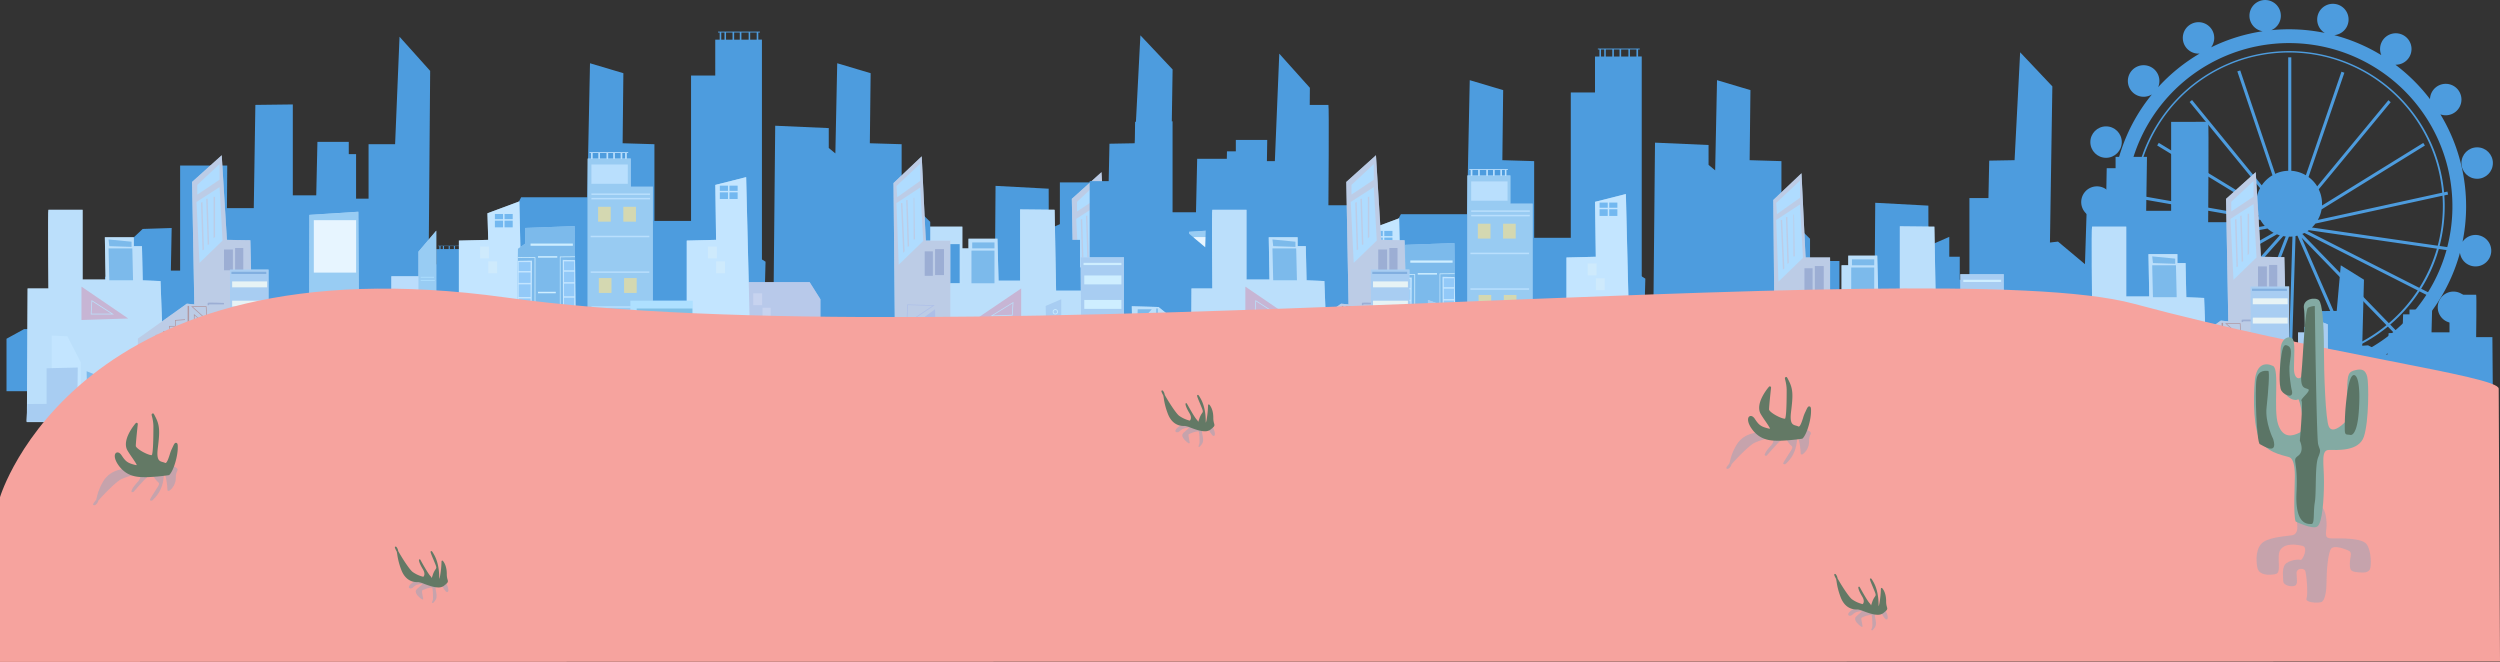 <svg xmlns="http://www.w3.org/2000/svg" viewBox="0 0 1921 508.62"><rect x="0" y="0" width="1921" height="508.62" fill="#333333" stroke="none"/><defs><style>.cls-1{fill:#4d9cde;}.cls-2{fill:#c3e5ff;}.cls-3{opacity:0.6;}.cls-4{fill:#b6dbf8;}.cls-5{fill:#c995b7;}.cls-6{fill:#96bde9;}.cls-7{fill:#b8bbd6;}.cls-8{fill:#a1d6ff;}.cls-9{fill:#9ea5d8;}.cls-10{fill:#8288b8;}.cls-11{fill:#b1b5dc;}.cls-12{fill:#c9c6e5;}.cls-13{fill:#7cb9ea;}.cls-14{fill:#b2dafb;}.cls-15{fill:#dfcf7d;}.cls-16{fill:#3d9ae6;}.cls-17{fill:#d5ecfa;}.cls-18{fill:#a0dcff;}.cls-19{fill:#51a5d6;}.cls-20{fill:#97ade6;}.cls-21{fill:#5996c6;}.cls-22{fill:#549bdd;}.cls-23{fill:#aad7fa;}.cls-24{fill:#7eb3eb;}.cls-25{fill:#d6f3ff;}.cls-26{fill:#917d90;}.cls-27{fill:#5086c5;}.cls-28{fill:#71b5f4;}.cls-29{fill:#1275b5;}.cls-30{fill:#b6d7fa;}.cls-31{fill:#7cbaeb;}.cls-32{fill:#fff;}.cls-33{fill:#0066a7;}.cls-34{fill:#98d4fa;}.cls-35{fill:#a36464;}.cls-36{fill:#b2a0b2;}.cls-37{fill:#558bcb;}.cls-38{fill:#fffbee;}.cls-39{fill:#83abdb;}.cls-40{fill:#cbab55;}.cls-41{fill:#aedafe;}.cls-42{fill:#d3f1fe;}.cls-43{fill:#d5f2fe;}.cls-44{fill:#f6a39e;}.cls-45{fill:#b2a3b2;opacity:0.7;}.cls-46{fill:#637965;}.cls-47{fill:#83aaa3;}.cls-48{fill:#5b7566;}</style></defs><title>資產 19</title><g id="圖層_2" data-name="圖層 2"><g id="圖層_1-2" data-name="圖層 1"><circle class="cls-1" cx="1903.45" cy="125.29" r="12.08"/><circle class="cls-1" cx="1618.3" cy="109.18" r="12.08"/><path class="cls-1" d="M1888,224.37a12.08,12.08,0,1,0,9,14.52A12.08,12.08,0,0,0,1888,224.37Z"/><path class="cls-1" d="M1904.94,180.85a12.08,12.08,0,0,0-12.72,4.94,136.42,136.42,0,0,0-17-97.92,12.08,12.08,0,1,0-8-11.69,136.86,136.86,0,0,0-26.6-26.45h.31a12.08,12.08,0,1,0-11.12-7.36A135.62,135.62,0,0,0,1793.62,27a12.06,12.06,0,1,0-7.28-1.7A136.41,136.41,0,0,0,1759,22.49q-6.93,0-13.67.68a12.07,12.07,0,1,0-6.69.84A135.17,135.17,0,0,0,1699,36.39a12.08,12.08,0,1,0-9.65,4.82c.26,0,.51,0,.77,0A136.85,136.85,0,0,0,1658.31,67a12.12,12.12,0,1,0-4.77,5.54,135.35,135.35,0,0,0-30.45,80.06,12.09,12.09,0,1,0-.14,5.92,136.31,136.31,0,0,0,5.63,38.76,11.86,11.86,0,0,0-2.13-.72,12.08,12.08,0,1,0,8.12,17,136,136,0,0,0,17.69,29.27,12.08,12.08,0,1,0,11.67,14.84,11.88,11.88,0,0,0,.26-1.64,136.67,136.67,0,0,0,26.89,20.33,12.07,12.07,0,1,0,14.08,7.06,134.54,134.54,0,0,0,32.13,9.34,12.08,12.08,0,1,0,15.47,1.58c2.06.09,4.12.15,6.2.15a136.47,136.47,0,0,0,28.56-3,12.22,12.22,0,0,0-1.49,3.6,12.08,12.08,0,1,0,17.28-8c2.37-.81,4.71-1.7,7-2.64l.22.49,2.17-.94-.2-.46A136,136,0,0,0,1835,271.28a11.59,11.59,0,0,0-.33,1.15,12.08,12.08,0,1,0,14.52-9,12.22,12.22,0,0,0-2.05-.3l1.44-1.39-.49-.5a136,136,0,0,0,42.14-67,12.08,12.08,0,1,0,14.73-13.36Zm-271.46-22.36a125.48,125.48,0,1,1,247,31.37l-5.89-.85a120.25,120.25,0,0,0,3.92-30.52q0-4.19-.29-8.34l2.89-.63-.5-2.32-2.58.57a119.56,119.56,0,1,0-234,43.92l-3.2.6.44,2.33,3.43-.65a120.12,120.12,0,0,0,42,59.84l-4,4.43A125.3,125.3,0,0,1,1633.48,158.49Zm243.61,0a117.92,117.92,0,0,1-3.95,30.31l-96.64-14a25.06,25.06,0,0,0,2.66-3l97.65-21.41C1877,153.12,1877.09,155.79,1877.09,158.49ZM1781,169a25.12,25.12,0,0,0,2.91-8.11l79.38-49.06-1.24-2-77.8,48.08c0-.46,0-.91,0-1.37a25.26,25.26,0,0,0-2.55-11.08l55.3-66.92L1835.25,77l-54.71,66.2a25.43,25.43,0,0,0-6.67-7.19l27.55-80.14-2.24-.77-27.36,79.56a25.21,25.21,0,0,0-11.18-3.43V44.05h-2.37v87.18a25,25,0,0,0-10,2.35l-26.86-79.47-2.25.76,27,79.82a25.53,25.53,0,0,0-8.22,7.73l-53.57-65.56-1.84,1.5,54.12,66.21a25.07,25.07,0,0,0-3,10.86l-74.84-45.67-1.24,2,76.11,46.44a25.37,25.37,0,0,0,1.91,8.14l-92.69-16.25-.41,2.33,94.4,16.56a25.28,25.28,0,0,0,3.33,4.61l-94.74,17.81a118.13,118.13,0,1,1,231.12-43.34Zm-22,12.86c.85,0,1.68,0,2.51-.12l-2.94,94.85a117.71,117.71,0,0,1-34.34-5.21l34.58-89.52Zm-16.67-6.26a25.88,25.88,0,0,0,4.66,3.24L1664,226l1.17,2.06,84.44-48c.71.29,1.44.54,2.18.76l-64,71.85a118.56,118.56,0,0,1-41.59-59Zm12.1,5.84c.62.12,1.25.21,1.9.28L1722,270.68a117.49,117.49,0,0,1-32.27-16.56Zm-33,90.59-2.12,5.5a124.92,124.92,0,0,1-34.55-17.9l3.94-4.42A118.52,118.52,0,0,0,1721.41,272.06Zm2.27.72a119.92,119.92,0,0,0,34.83,5.26l-.19,5.92a125.43,125.43,0,0,1-36.77-5.66Zm40.19-91.36c.48-.1,1-.2,1.43-.32L1803.17,268a117.19,117.19,0,0,1-42.25,8.57Zm4.71,1.29,65.16,67.16a118,118,0,0,1-28.38,17.25Zm.48-2.91c.55-.24,1.09-.5,1.62-.77l87.07,44.16a119.08,119.08,0,0,1-22.19,25.15Zm4-2.2c.34-.23.67-.46,1-.71l98.42,14.21A117.86,117.86,0,0,1,1859,221.18ZM1874,191.31l5.89.85a124.58,124.58,0,0,1-14.21,32.38l-5.27-2.68A118.12,118.12,0,0,0,1874,191.31ZM1760.69,284l.19-5.93a119,119,0,0,0,42.88-8.63l2.36,5.4A125,125,0,0,1,1760.69,284ZM1806,268.48a118.82,118.82,0,0,0,28.83-17.54l4.13,4.26a125.78,125.78,0,0,1-30.61,18.69Zm40.64-5.37h-.74l.41-.35Zm-5.87-9.45-4.12-4.25c2.36-2,4.67-4.15,6.89-6.38a120.73,120.73,0,0,0,15.6-19.16l5.29,2.68A126.07,126.07,0,0,1,1840.72,253.66Z"/><path class="cls-1" d="M767.07,206.39V301.7H968.79v-.29h.34v.29h110.73v-.07l44.56-.25v.32h72.39v-.37H1207v.37h507.7v-.36h.31l-.35-8.43-.58-122.16h-17.33s.62-77.13,0-77.13H1668.3V162h-19.18l.62-41.47h-24.13v8.73h-6.81l-.62,33.47-14.85.73L1602.09,203l-20.72-17.36-6.19.73,1.85-120-24.75-26.19L1548,123.08l-19.49.36-.6,28.74H1513.3v67.67l-7.42-1.46v-21.1h-8.05V182l-16,7-.07-31-40.83-2.18-.62,83.67h-12.38v-3.64h-3.71v-8H1423v8h-1.85V229.3h-1.24v6.55h-6.5V200.57h-22.58v-17.1l-14.85-14.55v50.93l-7.12-.1V123.81l-24.44-.73.62-53.84-25.68-7.64-1.43,69.28-5.07-4.17V111.43l-41.15-1.82-1.53,158.62h-8.67V43.41h-2.79V38h1.24v-.72h-32.18V38H1229v5.46h-3.4V71.06H1207V182.74h-28.15V123.81l-24.44-.73.62-53.84-25.68-7.64-2.12,103h-50.78l-9,16.73v23.65h-17.32v55.5l-16.09-37.31-28.76-1.25,1.23-154.45L983,41.23l-3.4,82.58H959.2v41.83h-9.59V131.45H944V122H919.91L919,163.1H901V93.25l-28.78.36L871,172.92H850.39l.22-32.74h-36.2v80.76h-7.12l.62-32.74-22.27.72ZM1232.69,38v5.46h-2.47V38Zm6.19,0v5.46h-5V38Zm5.57,0v5.46h-4.33V38Zm6.81,0v5.46h-5.57V38Zm6.18,5.46h-5V38h5Z"/><path class="cls-1" d="M681,273.3v40.29H826.26v-.12h.24v.12h79.73v0l32.09-.11v.13h52.13v-.15h7.35v.15h365.59v-.15h.22l-.25-3.56-.42-51.65h-12.47s.44-32.61,0-32.61H1330v28.92h-13.81l.44-17.54h-17.37v3.69h-4.91l-.44,14.15-10.69.31-.9,16.72-14.92-7.34-4.46.31,1.34-50.75L1246.43,203l-3.12,35.07-14,.15-.43,12.15h-10.48V279l-5.35-.62v-8.92h-5.79V263l-11.54,2.94,0-13.1-29.41-.92-.44,35.38h-8.91v-1.54h-2.68v-3.39h-.89v3.39H1152V283h-.9v2.77h-4.67V270.84h-16.27v-7.23l-10.69-6.15V279l-5.12,0V238.39l-17.6-.31.44-22.76-18.49-3.23-1,29.29-3.65-1.77v-6.45l-29.63-.77-1.1,67.06H1037v-95h-2v-2.31h.9v-.31h-23.17v.31h.89v2.31h-2.45v11.69H997.8V263.3H977.53V238.39l-17.6-.31.44-22.76-18.49-3.23-1.53,43.52H903.78l-6.46,7.08v10H884.85v23.47l-11.59-15.78-20.71-.53.88-65.29L836.5,203.48l-2.45,34.91h-14.7v17.68h-6.91V241.62h-4v-4H791.06L790.39,255H777.47V225.47l-20.72.15-.89,33.53H741l.16-13.84H715.09v34.14H710l.45-13.84-16,.31Zm335.29-71.21v2.31h-1.78v-2.31Zm4.46,0v2.31h-3.57v-2.31Zm4,0v2.31h-3.12v-2.31Zm4.9,0v2.31h-4v-2.31Zm4.45,2.31h-3.56v-2.31h3.56Z"/><path class="cls-1" d="M1233.23,274.11v40.3h145.25v-.13h.25v.12h79.73v0l32.09-.11v.14h52.13v-.16H1550v.16h365.59v-.16h.23l-.26-3.56-.41-51.65h-12.48s.45-32.61,0-32.61H1882.2v28.92h-13.82l.45-17.54h-17.38v3.7h-4.9l-.45,14.15-10.69.3-.89,16.72-14.93-7.34-4.45.31,1.33-50.75-17.82-11.07-3.12,35.06-14,.15-.43,12.16h-10.49v28.6l-5.35-.61v-8.92h-5.79v-6.46l-11.54,2.95,0-13.1-29.41-.93-.45,35.38h-8.91v-1.54h-2.67v-3.38h-.89v3.38h-1.34V283.8h-.89v2.77h-4.68V271.65h-16.26v-7.23l-10.7-6.15V279.8l-5.12,0V239.2l-17.6-.31.45-22.76-18.5-3.23-1,29.29-3.65-1.76V234l-29.63-.77-1.11,67.06h-6.25v-95h-2V202.9h.89v-.31H1565v.31h.89v2.31h-2.45V216.9H1550v47.21h-20.27V239.2l-17.6-.31.45-22.76-18.49-3.23-1.53,43.52H1456l-6.46,7.08v10h-12.48V297l-11.58-15.77-20.71-.53.88-65.3-16.93-11.07-2.45,34.91h-14.71v17.69h-6.9V242.43h-4v-4h-17.38l-.67,17.38h-12.92V226.28l-20.72.15-.89,33.53h-14.86l.16-13.84h-26.07v34.14h-5.12l.44-13.84-16,.31Zm335.29-71.21v2.31h-1.79V202.9Zm4.45,0v2.31h-3.56V202.9Zm4,0v2.31h-3.12V202.9Zm4.9,0v2.31h-4V202.9Zm4.46,2.31h-3.57V202.9h3.57Z"/><path class="cls-2" d="M1545.67,248.34l.57,25.67h-6.56V210.7h-33.37l.2,25.66h-19l-1.14-62.17-26.52-.28v54.75h-16.54l-.86-32.22h-22.24v7.41h-5.14v26.81h-8.84v-32.8h-18.82l-3.14-64.73-21.67,20.53,1.13,121.08-26.51,1L1322.37,305V261.46h-16V242.92l-8.27-13.12h-46.81l-2-80.7-23.67,6,.57,42.2-22.53.57v46.2h-26V156.51h-17.11V134.84h-3.14v-4.28h1.14V130H1129v.57h1.14v4.28h-2.57V311.08H1119l-1.41-124.34-37.93,1.42v12l-3.82,2.67-.77-35.08-24.52,9.13.59,20.43-22.53.57v48.5l-17.39.29V190.23l-13.69,16.12v18.94H976.73v39.09h-6v-7.26H969.6v7.26h-1.71v-8.87h-1.14v8.87h-3.42v4H951.92l-.57-92.69-37.65,2.42-.28,159.18h264.36V337h9.41v.29h66.74v-.25l41.07.19v.06h89v-.14l13.43-.09v.23h185.94V262.6l-17.11-13.69ZM1156.39,130.56v4.28h-2.28v-4.28Zm-3.42,0v4.28h-4.56v-4.28Zm-5.7,0v4.28h-4v-4.28Zm-5.14,0v4.28H1137v-4.28Zm-10.83,0h4.56v4.28h-4.56Z"/><path class="cls-2" d="M896.59,243.49v12h-7.41V272l-6.85,1.14v-53H868.91l-.55-22.53-18-.29-4-65L823.59,152.8l1.71,94.11-5.71-.57L800.49,260l-1.14-31-13.69-.57-.57-26.24h-6.28V195.3H756.57l.57,32.51H739.46V174.19H713.22c-.57,0,0,60.46,0,60.46h-16l-.53,95.77L696.4,337h.28v.29h215.6L912,249.2Z"/><path class="cls-2" d="M1788.64,249.2l-15.4-5.71v12h-7.41V272l-6.85,1.14v-53h-3.15l-.55-22.53-18-.29-4-65L1710.5,152.8l1.71,94.11-5.7-.57-11.88,8.46-1-25.85-13.69-.57-.57-26.24h-6.28V195.3H1650.9l.57,32.51h-17.68V174.19h-26.24c-.57,0,0,60.46,0,60.46h-16l-.53,95.77-.32,6.61h.28v.29h197.92Z"/><g class="cls-3"><path class="cls-4" d="M696.68,337.32H803.34l-4-108.37-13.69-.57-.57-26.24h-6.28V195.3H756.57l.57,32.51H739.46V174.19H713.22c-.57,0,0,60.46,0,60.46h-16Z"/><polygon class="cls-1" points="759.99 228.38 778.24 228.38 777.67 203.85 759.42 203.85 759.99 228.38"/><polygon class="cls-1" points="759.99 202.14 777.1 202.71 777.1 198.72 759.42 197.01 759.99 202.14"/><polygon class="cls-5" points="746.85 244.57 746.32 254.04 761.59 254.04 746.85 244.57"/><path class="cls-5" d="M738.6,233.23v25.66l35.94-1.14Zm7.73,10.33,17.2,11.05H745.72Z"/><polygon class="cls-1" points="743.07 337.32 774.25 337.32 773.97 310.8 742.6 298.25 743.07 337.32"/><polygon class="cls-2" points="715.79 270.87 715.79 336.46 738.13 337.32 738.03 291.4 727.76 271.44 715.79 270.87"/><polygon class="cls-6" points="697.06 323.44 711.79 323.34 711.79 295.97 735.75 295.4 735.27 337.32 696.39 337.03 697.06 323.44"/><polygon class="cls-4" points="1443.29 228.66 1459.83 228.66 1459.83 173.91 1486.35 174.19 1487.49 236.36 1518.86 236.36 1526.27 274.01 1546.24 274.01 1545.67 248.34 1566.2 248.91 1583.31 262.6 1583.31 337.32 1397.37 337.32 1396.8 230.66 1415.05 230.66 1415.05 203.85 1420.19 203.85 1420.19 196.44 1442.43 196.44 1443.29 228.66"/><polygon class="cls-1" points="1583.31 276 1580.74 276 1580.74 270.3 1575.04 270.3 1575.04 264.57 1568.46 264.02 1568.51 263.46 1575.61 264.05 1575.61 269.73 1581.31 269.73 1581.31 275.43 1583.31 275.43 1583.31 276"/><polygon class="cls-1" points="1549.66 263.17 1561.07 250.62 1550.23 250.62 1549.66 263.17"/><polygon class="cls-1" points="1552.51 287.13 1561.07 287.13 1560.5 258.61 1552.51 266.59 1552.51 287.13"/><polygon class="cls-5" points="1425.32 258.61 1460.68 260.32 1460.68 234.65 1425.32 258.61"/><path class="cls-4" d="M1436.81,256.08,1454.73,245l-.62,10.5ZM1454.09,246l-15.16,9.41,14.64-.52Z"/><rect class="cls-1" x="1423.04" y="199.29" width="17.11" height="4.56"/><rect class="cls-1" x="1422.47" y="205.56" width="17.68" height="25.1"/><rect class="cls-1" x="1547.95" y="299.67" width="5.7" height="9.13"/><rect class="cls-1" x="1552.51" y="310.51" width="6.84" height="9.13"/><rect class="cls-1" x="1564.49" y="250.05" width="1.14" height="43.92"/><rect class="cls-1" x="1580.46" y="287.13" width="1.14" height="49.05"/><rect class="cls-1" x="1576.47" y="284.84" width="1.14" height="49.05"/><rect class="cls-1" x="1572.47" y="283.13" width="1.14" height="49.05"/><polygon class="cls-7" points="1406.21 337.03 1406.21 197.86 1387.39 197.86 1384.25 133.13 1362.58 153.66 1364.29 337.32 1406.21 337.03"/><polygon class="cls-8" points="1365.43 164.5 1383.11 151.95 1383.11 138.83 1364.86 155.94 1365.43 164.5"/><polygon class="cls-8" points="1364.86 169.06 1366.57 216.4 1385.39 198.15 1383.11 157.08 1364.86 169.06"/><path class="cls-9" d="M1372.54,262l.6-15.1,21.14.6Zm1.15-14.52-.54,13.42L1392.48,248Z"/><polygon class="cls-9" points="1372.85 266.59 1372.85 275.15 1395.09 273.44 1394.52 250.62 1372.85 266.59"/><polygon class="cls-7" points="1368.28 169.06 1369.42 169.06 1371.13 206.13 1369.99 207.27 1368.28 169.06"/><polygon class="cls-7" points="1372.28 166.78 1373.42 166.78 1374.56 202.14 1373.42 202.71 1372.28 166.78"/><path class="cls-7" d="M1378,165.07s.57-.57.57,0,.57,31.94.57,31.94H1378Z"/><path class="cls-7" d="M1374.7,270.34l14.91-9.94,1.24,9.32Zm14.46-9-12.46,8.31,13.5-.52Z"/><rect class="cls-10" x="1386.54" y="206.13" width="6.27" height="18.82"/><rect class="cls-10" x="1394.52" y="204.42" width="6.84" height="19.96"/><rect class="cls-2" x="1294.99" y="261.46" width="27.38" height="75.86"/><polygon class="cls-11" points="1306.4 337.32 1306.4 242.92 1298.13 229.8 1249.65 229.8 1246.8 236.65 1246.8 337.03 1306.4 337.32"/><rect class="cls-12" x="1254.78" y="238.36" width="6.84" height="9.13"/><rect class="cls-12" x="1261.91" y="249.48" width="6.27" height="8.56"/><polygon class="cls-13" points="1117.89 336.75 1117.32 311.08 1127.59 311.08 1127.59 134.84 1160.67 134.84 1160.67 156.51 1177.78 156.51 1177.78 337.32 1117.89 337.32 1117.89 336.75"/><rect class="cls-14" x="1130.44" y="139.4" width="27.95" height="14.83"/><rect class="cls-14" x="1130.44" y="161.65" width="45.06" height="1.14"/><rect class="cls-14" x="1130.44" y="165.07" width="45.06" height="1.14"/><rect class="cls-14" x="1129.87" y="194.16" width="45.06" height="1.14"/><rect class="cls-14" x="1129.87" y="221.53" width="45.06" height="1.14"/><rect class="cls-14" x="1130.44" y="248.34" width="45.06" height="1.14"/><rect class="cls-14" x="1130.44" y="296.25" width="45.06" height="1.14"/><rect class="cls-14" x="1130.44" y="300.24" width="45.06" height="1.14"/><rect class="cls-14" x="1130.44" y="311.08" width="45.06" height="1.14"/><polygon class="cls-14" points="1129.02 129.99 1129.02 130.56 1130.16 130.56 1130.16 135.12 1131.3 135.12 1131.3 130.56 1135.86 130.56 1135.86 135.12 1137 135.12 1137 130.56 1142.13 130.56 1142.13 135.12 1143.28 135.12 1143.28 130.56 1147.27 130.56 1147.27 135.12 1148.41 135.12 1148.41 130.56 1152.97 130.56 1152.97 135.12 1154.11 135.12 1154.11 130.56 1156.39 130.56 1156.39 135.12 1157.53 135.12 1157.53 130.56 1158.67 130.56 1158.67 129.99 1129.02 129.99"/><rect class="cls-15" x="1136.15" y="226.67" width="9.7" height="11.41"/><rect class="cls-15" x="1155.54" y="226.67" width="9.7" height="11.41"/><rect class="cls-15" x="1135.58" y="171.91" width="9.7" height="11.41"/><rect class="cls-15" x="1154.97" y="171.91" width="9.7" height="11.41"/><rect class="cls-14" x="1133.29" y="255.18" width="39.93" height="35.93"/><polygon class="cls-2" points="1249.36 149.1 1253.93 337.32 1203.73 337.32 1203.73 197.86 1226.26 197.29 1225.69 155.09 1249.36 149.1"/><rect class="cls-16" x="1229.11" y="155.66" width="6.27" height="3.99"/><rect class="cls-16" x="1236.53" y="155.66" width="6.27" height="3.99"/><rect class="cls-16" x="1229.11" y="160.79" width="6.27" height="5.13"/><rect class="cls-16" x="1236.53" y="160.79" width="6.27" height="5.13"/><rect class="cls-17" x="1226.26" y="213.83" width="6.84" height="9.13"/><rect class="cls-17" x="1219.99" y="202.43" width="6.84" height="9.13"/><polygon class="cls-2" points="1075.09 167.73 1078.82 337.32 1028.63 337.32 1028.63 197.86 1051.16 197.29 1050.57 176.86 1075.09 167.73"/><rect class="cls-16" x="1056.27" y="177.43" width="6.27" height="3.99"/><rect class="cls-16" x="1063.69" y="177.43" width="6.27" height="3.99"/><rect class="cls-16" x="1056.27" y="182.56" width="6.27" height="5.13"/><rect class="cls-16" x="1063.69" y="182.56" width="6.27" height="5.13"/><rect class="cls-17" x="1051.16" y="213.83" width="6.84" height="9.13"/><rect class="cls-17" x="1044.89" y="202.43" width="6.84" height="9.13"/><rect class="cls-18" x="1160.39" y="244.06" width="47.91" height="92.97"/><rect class="cls-19" x="1165.23" y="250.05" width="42.78" height="17.11"/><rect class="cls-20" x="1172.08" y="254.61" width="35.93" height="6.84"/><rect class="cls-21" x="1161.81" y="272.3" width="45.06" height="1.71"/><path class="cls-21" d="M1207.44,300.24v-1.71h-2.85v-21.1h2.28v-1.71h-45.06v1.71h2.28v59.89h1.14v-2.85h41.64v-1.72h-41.64v-4h42.21v-1.71h-42.21V305.38h9.7v21.1h1.14v-21.1h8v21.1h1.14v-21.1h8.55v21.1h1.14v-21.1h8.56v21.1h1.14v-21.1h2.85v-1.71h-42.21v-3.43Zm-4-22.81v21.1h-8.56v-21.1Zm-9.7,0v21.1h-8.55v-21.1Zm-9.69,0v21.1h-8v-21.1Zm-9.13,0v21.1h-9.7v-21.1Z"/><rect class="cls-22" x="1187.19" y="275.15" width="52.47" height="62.17"/><rect class="cls-23" x="1188.05" y="283.42" width="49.62" height="1.14"/><rect class="cls-23" x="1193.18" y="287.41" width="1.14" height="12.55"/><rect class="cls-23" x="1201.17" y="287.41" width="1.14" height="12.55"/><rect class="cls-23" x="1208.01" y="287.41" width="1.14" height="12.55"/><rect class="cls-23" x="1215.43" y="287.41" width="1.14" height="12.55"/><rect class="cls-23" x="1222.27" y="287.41" width="1.14" height="12.55"/><rect class="cls-23" x="1229.11" y="287.41" width="1.14" height="12.55"/><rect class="cls-23" x="1188.05" y="302.81" width="49.62" height="1.14"/><rect class="cls-23" x="1193.18" y="306.8" width="1.14" height="12.55"/><rect class="cls-23" x="1201.17" y="306.8" width="1.14" height="12.55"/><rect class="cls-23" x="1208.01" y="306.8" width="1.14" height="12.55"/><rect class="cls-23" x="1215.43" y="306.8" width="1.14" height="12.55"/><rect class="cls-23" x="1222.27" y="306.8" width="1.14" height="12.55"/><rect class="cls-23" x="1229.11" y="306.8" width="1.14" height="12.55"/><rect class="cls-23" x="1188.05" y="320.49" width="49.62" height="1.14"/><rect class="cls-23" x="1193.18" y="324.48" width="1.14" height="12.55"/><rect class="cls-23" x="1201.17" y="324.48" width="1.14" height="12.55"/><rect class="cls-23" x="1208.01" y="324.48" width="1.14" height="12.55"/><rect class="cls-23" x="1215.43" y="324.48" width="1.14" height="12.55"/><rect class="cls-23" x="1222.27" y="324.48" width="1.14" height="12.55"/><rect class="cls-23" x="1229.11" y="324.48" width="1.14" height="12.55"/><polygon class="cls-24" points="1316.1 337.32 1368.57 337.32 1368 274.58 1337.2 275.72 1316.67 316.21 1316.1 337.32"/><polygon class="cls-6" points="1446.14 337.32 1539.68 337.32 1539.68 210.7 1506.31 210.7 1506.88 283.42 1498.9 281.71 1499.47 258.32 1491.48 258.32 1491.48 242.92 1479.5 248.06 1480.08 284.56 1445.85 304.52 1446.14 337.32"/><path class="cls-25" d="M1529.57,317.37l-15.23-.61,9.14-13.4Zm-14.18-1.14,13.29.54-5.31-12.23Z"/><polygon class="cls-26" points="1508.59 285.7 1535.97 294.82 1535.97 272.58 1508.59 285.7"/><rect class="cls-25" x="1508.59" y="214.97" width="29.09" height="1.71"/><rect class="cls-25" x="1509.16" y="224.67" width="28.52" height="6.84"/><rect class="cls-25" x="1509.16" y="243.49" width="28.52" height="6.84"/><rect class="cls-27" x="1498.9" y="283.99" width="1.14" height="32.51"/><rect class="cls-27" x="1481.79" y="289.69" width="7.41" height="1.14"/><rect class="cls-27" x="1481.79" y="292.54" width="7.99" height="1.14"/><rect class="cls-27" x="1481.79" y="295.97" width="14.26" height="1.14"/><rect class="cls-27" x="1481.79" y="298.82" width="15.97" height="1.14"/><rect class="cls-27" x="1481.79" y="302.24" width="15.97" height="1.14"/><path class="cls-25" d="M1486.92,254.61a2,2,0,1,1,2-2A2,2,0,0,1,1486.92,254.61Zm0-3.42a1.43,1.43,0,1,0,1.43,1.43A1.43,1.43,0,0,0,1486.92,251.19Z"/><path class="cls-25" d="M1455.55,306.23c.57-.57,23.38-14.26,23.38-14.26l-1.71-1.71-22.81,14.26Z"/><path class="cls-25" d="M1462.11,324.2H1453V311.65h9.13Zm-8.56-.57h8V312.22h-8Z"/><rect class="cls-27" x="1481.22" y="306.23" width="14.83" height="2.85"/><rect class="cls-27" x="1481.79" y="313.08" width="14.83" height="2.85"/><polygon class="cls-1" points="1031.48 337.31 1119.32 337.31 1117.61 186.74 1079.68 188.16 1079.68 200.14 1073.98 204.13 1072.84 300.52 1032.34 301.09 1031.48 337.31"/><rect class="cls-25" x="1083.67" y="200.14" width="32.51" height="1.71"/><rect class="cls-25" x="1089.38" y="209.84" width="14.83" height="1.14"/><rect class="cls-25" x="1089.38" y="237.21" width="13.69" height="1.14"/><rect class="cls-25" x="1089.38" y="291.97" width="14.83" height="1.71"/><polygon class="cls-25" points="1087.38 295.11 1072.84 295.11 1072.84 294.54 1086.81 294.54 1086.81 211.26 1073.94 211.15 1073.94 210.58 1087.38 210.69 1087.38 295.11"/><polygon class="cls-2" points="1073.88 213.45 1084.81 213.26 1084.24 291.4 1072.84 291.49 1073.88 213.45"/><rect class="cls-28" x="1074.55" y="214.4" width="9.13" height="6.84"/><rect class="cls-28" x="1074.55" y="222.38" width="9.13" height="7.99"/><rect class="cls-28" x="1074.55" y="231.51" width="9.13" height="9.7"/><rect class="cls-28" x="1074.55" y="242.35" width="9.13" height="9.13"/><rect class="cls-28" x="1074.55" y="252.61" width="9.13" height="6.84"/><rect class="cls-28" x="1073.98" y="260.6" width="9.7" height="6.84"/><rect class="cls-28" x="1073.98" y="268.58" width="9.7" height="6.27"/><rect class="cls-28" x="1073.41" y="276" width="10.27" height="7.41"/><rect class="cls-28" x="1073.41" y="284.55" width="10.27" height="6.27"/><polygon class="cls-25" points="1106.2 294.53 1118.75 294.53 1118.75 293.96 1106.69 293.96 1106.69 210.69 1117.8 210.58 1117.79 210.01 1106.2 210.12 1106.2 294.53"/><polygon class="cls-2" points="1117.85 212.88 1108.42 212.69 1108.91 290.83 1118.75 290.92 1117.85 212.88"/><rect class="cls-28" x="1109.4" y="213.83" width="7.87" height="6.84" transform="translate(2226.67 434.5) rotate(-180)"/><rect class="cls-28" x="1109.4" y="221.81" width="7.87" height="7.99" transform="translate(2226.67 451.61) rotate(-180)"/><rect class="cls-28" x="1109.4" y="230.94" width="7.87" height="9.7" transform="translate(2226.67 471.57) rotate(-180)"/><rect class="cls-28" x="1109.4" y="241.78" width="7.87" height="9.13" transform="translate(2226.67 492.68) rotate(-180)"/><rect class="cls-28" x="1109.4" y="252.04" width="7.87" height="6.84" transform="translate(2226.67 510.93) rotate(-180)"/><rect class="cls-28" x="1109.4" y="260.03" width="8.37" height="6.84" transform="translate(2227.17 526.9) rotate(-180)"/><rect class="cls-28" x="1109.4" y="268.01" width="8.37" height="6.27" transform="translate(2227.17 542.3) rotate(-180)"/><rect class="cls-28" x="1109.4" y="275.43" width="8.86" height="7.41" transform="translate(2227.66 558.27) rotate(-180)"/><rect class="cls-28" x="1109.4" y="283.98" width="8.86" height="6.27" transform="translate(2227.66 574.24) rotate(-180)"/><polygon class="cls-25" points="1113.05 337.32 1112.48 307.65 1080.53 307.65 1080.39 337.31 1079.82 337.31 1079.97 307.08 1113.04 307.08 1113.62 337.31 1113.05 337.32"/><polygon class="cls-25" points="1109.2 337.31 1109.06 312.79 1085.09 313.35 1084.53 336.46 1083.96 336.45 1084.53 312.79 1109.62 312.21 1109.77 337.31 1109.2 337.31"/><rect class="cls-29" x="1056.87" y="310.79" width="1.14" height="25.67"/><rect class="cls-29" x="1060.29" y="310.79" width="1.14" height="25.67"/><rect class="cls-29" x="1063.14" y="310.79" width="1.14" height="25.67"/><rect class="cls-29" x="1066.56" y="310.79" width="1.14" height="25.67"/><rect class="cls-29" x="1068.84" y="310.79" width="1.14" height="25.67"/><rect class="cls-30" x="976.73" y="225.29" width="21.67" height="66.9"/><polygon class="cls-31" points="913.42 337.32 1034.91 337.32 1035.48 246.24 1011.24 246.65 1011.24 190.23 997.55 206.35 997.55 286.94 982.15 287.75 982.15 264.38 963.33 264.38 963.33 268.41 951.92 268.41 951.35 175.72 913.7 178.14 913.42 337.32"/><rect class="cls-32" x="917.13" y="182.17" width="32.51" height="40.3"/><path class="cls-33" d="M939.66,282.51h-3.43v-5.64h3.43Zm-2.86-.8h2.29v-4H936.8Z"/><path class="cls-33" d="M947.64,279.29h-2.85v-5.64h2.85Zm-2.28-.81h1.71v-4h-1.71Z"/><rect class="cls-33" x="978.15" y="256.32" width="1.14" height="8.06"/><rect class="cls-33" x="969.6" y="257.12" width="1.14" height="7.25"/><rect class="cls-33" x="966.75" y="255.51" width="1.14" height="8.87"/><rect class="cls-34" x="999.26" y="225.69" width="10.27" height="0.81"/><rect class="cls-34" x="999.26" y="228.11" width="10.84" height="0.81"/><rect class="cls-34" x="999.26" y="245.84" width="10.27" height="1.61"/><rect class="cls-34" x="1000.97" y="250.67" width="31.94" height="1.61"/><path class="cls-34" d="M1020.65,271.23H1003V256.72h17.68Zm-17.11-.81h16.54V257.53h-16.54Z"/><rect class="cls-34" x="1022.64" y="256.32" width="9.13" height="1.61"/><rect class="cls-34" x="1022.64" y="261.15" width="9.13" height="0.81"/><rect class="cls-34" x="1022.64" y="265.99" width="9.13" height="1.61"/><rect class="cls-34" x="1022.64" y="270.02" width="9.13" height="0.81"/><rect class="cls-34" x="999.83" y="274.05" width="33.08" height="0.81"/><rect class="cls-34" x="999.83" y="278.88" width="34.22" height="1.61"/><rect class="cls-33" x="954.77" y="278.88" width="6.84" height="0.81"/><rect class="cls-33" x="963.33" y="277.27" width="18.25" height="0.81"/><rect class="cls-33" x="963.33" y="269.21" width="0.57" height="37.88"/><rect class="cls-33" x="969.6" y="279.69" width="1.14" height="10.48"/><rect class="cls-33" x="976.44" y="279.69" width="0.57" height="10.48"/><rect class="cls-33" x="965.61" y="284.53" width="2.85" height="4.84"/><rect class="cls-33" x="951.92" y="270.82" width="1.71" height="37.88"/><path class="cls-33" d="M928.53,334.5c.57,0,33.65-23.38,33.65-23.38L961,308.71,924,334.5Z"/><rect class="cls-33" x="955.34" y="287.75" width="6.27" height="1.61"/><rect class="cls-33" x="955.34" y="299.03" width="6.27" height="1.61"/><polygon class="cls-7" points="781.66 337.32 871.78 337.32 868.36 197.58 850.39 197.29 846.4 132.27 823.59 152.81 825.3 246.91 819.59 246.34 781.95 273.15 781.66 337.32"/><polygon class="cls-8" points="827.58 162.5 844.69 151.09 844.69 139.12 827.58 155.09 827.58 162.5"/><path class="cls-8" d="M844.69,156.8,827,168.2,829.29,215,847,197.86Zm-13.12,48.48-1.14-36.51,1.14-.57,1.14,36.51Zm4-4-1.14-35.37s1.14-.57,1.14,0,1.14,34.8,1.14,34.8Zm5.71-6.28-1.14,1.14V164.21h1.14Z"/><path class="cls-35" d="M834.69,248.34H822.84l12.48,11.23Zm-10.36.57h9.82l.52,9.31Z"/><path class="cls-35" d="M825,270.3h0v6.58l7.41-.61.58-15.09v-.13l-8-6.77Zm7.07-.23-6.5.21v-5.2l6.69.13Zm-6.5,6.19v-5.41l6.48-.21-.19,5.1Zm6.84-15-.13,3.34-6.71-.13v-9Z"/><polygon class="cls-35" points="796.21 332.75 795.64 332.75 795.64 270.3 801.34 270.3 801.34 267.45 806.43 267.45 805.86 263.45 810.47 263.45 810.47 258.91 818.15 258.32 818.19 258.89 811.04 259.44 811.04 264.03 806.52 264.03 807.09 268.02 801.91 268.02 801.91 270.87 796.21 270.87 796.21 332.75"/><rect class="cls-36" x="831.57" y="285.13" width="5.13" height="6.84"/><rect class="cls-36" x="826.44" y="293.11" width="5.13" height="6.27"/><rect class="cls-10" x="848.11" y="204.71" width="6.84" height="15.97"/><rect class="cls-10" x="856.67" y="203.57" width="6.27" height="20.53"/><rect class="cls-35" x="820.16" y="248.06" width="1.14" height="33.08"/><rect class="cls-35" x="812.75" y="269.16" width="1.14" height="38.78"/><rect class="cls-35" x="808.76" y="272.58" width="1.14" height="31.94"/><rect class="cls-35" x="804.76" y="276" width="1.14" height="28.52"/><path class="cls-36" d="M820.16,312.51s18.26,10.83,18.26,10.26-2.29-22.24-2.29-22.24Z"/><polyline class="cls-10" points="850.39 258.89 849.82 254.9 837.27 264.03 837.27 266.31 843.55 266.31 850.39 259.46"/><polygon class="cls-10" points="837.27 258.89 838.99 258.89 848.68 252.62 848.68 250.91 837.27 258.89"/><path class="cls-10" d="M835.56,247.49h1.14v-.58h11.41v-1.14s-12.55-.57-12.55,0Z"/><polygon class="cls-10" points="845.26 266.31 850.39 266.31 851.53 261.74 845.26 266.31"/><polygon class="cls-6" points="852.96 337.32 912.28 337.32 911.99 249.2 896.59 243.49 896.59 255.47 889.18 255.47 889.18 272.01 882.33 273.15 882.33 220.11 852.67 220.11 852.96 337.32"/><rect class="cls-37" x="853.82" y="221.82" width="26.81" height="1.71"/><rect class="cls-38" x="854.39" y="229.23" width="26.81" height="4.56"/><rect class="cls-38" x="854.39" y="244.06" width="26.81" height="4.56"/><rect class="cls-37" x="899.44" y="277.71" width="10.84" height="1.14"/><rect class="cls-37" x="898.87" y="280" width="11.41" height="1.14"/><rect class="cls-37" x="892.6" y="282.85" width="17.68" height="0.57"/><rect class="cls-37" x="890.89" y="285.13" width="19.39" height="0.57"/><rect class="cls-37" x="892.03" y="287.98" width="18.82" height="0.57"/><rect class="cls-37" x="888.61" y="273.72" width="1.14" height="62.74"/><path class="cls-37" d="M910,305.38H892.89V290.55H910Zm-16.54-.57h16V291.12h-16Z"/><path class="cls-37" d="M901.44,252.33a2,2,0,1,1,2.28-2A2.15,2.15,0,0,1,901.44,252.33Zm0-3.42a1.45,1.45,0,1,0,1.71,1.43A1.59,1.59,0,0,0,901.44,248.91Z"/><path class="cls-39" d="M875.52,298.53h-13l5-9.93ZM863.4,298h10.92l-6.76-8.32Z"/><path class="cls-37" d="M904.57,300.81h-9l3.87-7.09Zm-8.07-.57h7l-4-5.45Z"/><polygon class="cls-40" points="856.67 282.28 880.62 274.86 856.67 265.74 856.67 282.28"/><path class="cls-4" d="M1591,337.32h106.66l-4-108.37-13.69-.57-.57-26.24h-6.28V195.3H1650.9l.57,32.51h-17.68V174.19h-26.24c-.57,0,0,60.46,0,60.46h-16Z"/><polygon class="cls-1" points="1654.32 228.38 1672.57 228.38 1672 203.85 1653.75 203.85 1654.32 228.38"/><polygon class="cls-1" points="1654.32 202.14 1671.43 202.71 1671.43 198.72 1653.75 197.01 1654.32 202.14"/><polygon class="cls-5" points="1641.17 244.57 1640.65 254.04 1655.92 254.04 1641.17 244.57"/><path class="cls-5" d="M1632.93,233.23v25.66l35.94-1.14Zm7.73,10.33,17.2,11.05h-17.81Z"/><polygon class="cls-1" points="1637.4 337.32 1668.58 337.32 1668.3 310.8 1636.92 298.25 1637.4 337.32"/><polygon class="cls-2" points="1610.12 270.87 1610.12 336.46 1632.46 337.32 1632.36 291.4 1622.1 271.44 1610.12 270.87"/><polygon class="cls-6" points="1591.39 323.44 1606.13 323.34 1606.13 295.97 1630.08 295.4 1629.61 337.32 1590.72 337.03 1591.39 323.44"/><polygon class="cls-7" points="1668.58 337.32 1758.7 337.32 1755.28 197.58 1737.31 197.29 1733.32 132.27 1710.5 152.81 1712.21 246.91 1706.51 246.34 1668.87 273.15 1668.58 337.32"/><polygon class="cls-8" points="1714.49 162.5 1731.61 151.09 1731.61 139.12 1714.49 155.09 1714.49 162.5"/><path class="cls-8" d="M1731.61,156.8l-17.69,11.4,2.29,46.77,17.68-17.11Zm-13.12,48.48-1.14-36.51,1.14-.57,1.14,36.51Zm4-4-1.14-35.37s1.14-.57,1.14,0,1.14,34.8,1.14,34.8Zm5.7-6.28-1.14,1.14V164.21h1.14Z"/><path class="cls-35" d="M1721.61,248.34h-11.85l12.47,11.23Zm-10.37.57h9.83l.52,9.31Z"/><path class="cls-35" d="M1711.93,270.3h0v6.58l7.4-.61.58-15.09v-.13l-8-6.77Zm7.07-.23-6.5.21v-5.2l6.69.13Zm-6.5,6.19v-5.41l6.48-.21-.2,5.1Zm6.84-15-.13,3.34-6.71-.13v-9Z"/><polygon class="cls-35" points="1683.12 332.75 1682.55 332.75 1682.55 270.3 1688.26 270.3 1688.26 267.45 1693.35 267.45 1692.78 263.45 1697.38 263.45 1697.38 258.91 1705.06 258.32 1705.11 258.89 1697.95 259.44 1697.95 264.03 1693.43 264.03 1694.01 268.02 1688.83 268.02 1688.83 270.87 1683.12 270.87 1683.12 332.75"/><rect class="cls-36" x="1718.49" y="285.13" width="5.13" height="6.84"/><rect class="cls-36" x="1713.35" y="293.11" width="5.13" height="6.27"/><rect class="cls-10" x="1735.03" y="204.71" width="6.84" height="15.97"/><rect class="cls-10" x="1743.58" y="203.57" width="6.27" height="20.53"/><rect class="cls-35" x="1707.08" y="248.06" width="1.14" height="33.08"/><rect class="cls-35" x="1699.66" y="269.16" width="1.14" height="38.78"/><rect class="cls-35" x="1695.67" y="272.58" width="1.14" height="31.94"/><rect class="cls-35" x="1691.68" y="276" width="1.14" height="28.52"/><path class="cls-36" d="M1707.08,312.51s18.25,10.83,18.25,10.26-2.28-22.24-2.28-22.24Z"/><polyline class="cls-10" points="1737.31 258.89 1736.74 254.9 1724.19 264.03 1724.19 266.31 1730.46 266.31 1737.31 259.46"/><polygon class="cls-10" points="1724.19 258.89 1725.9 258.89 1735.6 252.62 1735.6 250.91 1724.19 258.89"/><path class="cls-10" d="M1722.48,247.49h1.14v-.58H1735v-1.14s-12.55-.57-12.55,0Z"/><polygon class="cls-10" points="1732.17 266.31 1737.31 266.31 1738.45 261.74 1732.17 266.31"/><polygon class="cls-6" points="1729.61 337.32 1788.93 337.32 1788.64 249.2 1773.24 243.49 1773.24 255.47 1765.83 255.47 1765.83 272.01 1758.98 273.15 1758.98 220.11 1729.32 220.11 1729.61 337.32"/><rect class="cls-37" x="1730.46" y="221.82" width="26.81" height="1.71"/><rect class="cls-38" x="1731.03" y="229.23" width="26.81" height="4.56"/><rect class="cls-38" x="1731.03" y="244.06" width="26.81" height="4.56"/><rect class="cls-37" x="1776.09" y="277.71" width="10.84" height="1.14"/><rect class="cls-37" x="1775.52" y="280" width="11.41" height="1.14"/><rect class="cls-37" x="1769.25" y="282.85" width="17.68" height="0.57"/><rect class="cls-37" x="1767.54" y="285.13" width="19.39" height="0.57"/><rect class="cls-37" x="1768.68" y="287.98" width="18.82" height="0.57"/><rect class="cls-37" x="1765.26" y="273.72" width="1.14" height="62.74"/><path class="cls-37" d="M1786.65,305.38h-17.12V290.55h17.12Zm-16.55-.57h16V291.12h-16Z"/><path class="cls-37" d="M1778.09,252.33a2,2,0,1,1,2.28-2A2.15,2.15,0,0,1,1778.09,252.33Zm0-3.42a1.45,1.45,0,1,0,1.71,1.43A1.59,1.59,0,0,0,1778.09,248.91Z"/><path class="cls-39" d="M1752.17,298.53h-13l5-9.93Zm-12.12-.57H1751l-6.76-8.32Z"/><path class="cls-37" d="M1781.22,300.81h-9l3.87-7.09Zm-8.07-.57h6.95l-4-5.45Z"/><polygon class="cls-40" points="1733.32 282.28 1757.27 274.86 1733.32 265.74 1733.32 282.28"/><path class="cls-41" d="M1327.47,337.32c0-6.85,0-14.26,0-14.26l6.36-.45-.07-6.4h20.53v2.86h7.41s0-4.95,0-6.28h22.25v24.53Z"/><rect class="cls-42" x="1364.55" y="318.5" width="6.84" height="5.13"/><rect class="cls-42" x="1372.53" y="318.5" width="6.84" height="5.13"/><path class="cls-42" d="M1334.32,321.35v9.12h16.54v-9.12Zm14.83,7.41H1336v-5.7h13.12Z"/><rect class="cls-43" x="1359.41" y="309.37" width="26.24" height="5.7"/></g><path class="cls-1" d="M91.07,193.39V288.7H292.79v-.29h.34v.29H403.86v-.07l44.56-.25v.32H520.8v-.37H531v.37h507.7v-.36h.31l-.35-8.43-.58-122.16h-17.33s.62-77.13,0-77.13H992.3V149H973.12l.62-41.47H949.61v8.73H942.8l-.62,33.47-14.85.73L926.09,190l-20.72-17.36-6.19.73,1.85-120L876.28,27.14,872,110.08l-19.49.36-.6,28.74H837.3v67.67l-7.42-1.46v-21.1h-8V169l-16,7-.07-31-40.83-2.18-.62,83.67H751.91v-3.64H748.2v-8H747v8h-1.85V216.3h-1.24v6.55h-6.5V187.57H714.79v-17.1l-14.85-14.55v50.93l-7.12-.1V110.81l-24.44-.73L669,56.24,643.32,48.6l-1.43,69.28-5.07-4.17V98.43l-41.15-1.82-1.53,158.62h-8.67V30.41h-2.79V25h1.24v-.72H551.74V25H553v5.46h-3.4V58.06H531V169.74H502.86V110.81l-24.44-.73L479,56.24,453.36,48.6l-2.12,103H400.46l-9,16.73v23.65H374.16v55.5l-16.09-37.31-28.76-1.25,1.23-154.45L307,28.23l-3.4,82.58H283.2v41.83h-9.59V118.45H268V109H243.91L243,150.1H225V80.25l-28.78.36L195,159.92H174.39l.22-32.74h-36.2v80.76h-7.12l.62-32.74-22.27.72ZM556.69,25v5.46h-2.47V25Zm6.19,0v5.46h-5V25Zm5.57,0v5.46h-4.33V25Zm6.81,0v5.46h-5.57V25Zm6.18,5.46h-5V25h5Z"/><path class="cls-1" d="M5,260.3v40.29H150.26v-.12h.24v.12h79.73v0l32.09-.11v.13h52.13v-.15h7.35v.15H687.39v-.15h.22l-.25-3.56-.42-51.65H674.47s.44-32.61,0-32.61H654v28.92H640.16L640.6,224H623.23v3.69h-4.91l-.44,14.15-10.69.31-.9,16.72-14.92-7.34-4.46.31,1.34-50.75L570.43,190l-3.12,35.07-14,.15-.43,12.15H542.36V266l-5.35-.62v-8.92h-5.79V250l-11.54,2.94,0-13.1-29.41-.92-.44,35.38h-8.91v-1.54h-2.68v-3.39h-.89v3.39H476V270h-.9v2.77H470.4V257.84H454.13v-7.23l-10.69-6.15V266l-5.12,0V225.39l-17.6-.31.44-22.76-18.49-3.23-1,29.29L398,226.61v-6.45l-29.63-.77-1.1,67.06H361v-95h-2v-2.31h.9v-.31H336.73v.31h.89v2.31h-2.45v11.69H321.8V250.3H301.53V225.39l-17.6-.31.44-22.76-18.49-3.23-1.53,43.52H227.78l-6.46,7.08v10H208.85v23.47l-11.59-15.78-20.71-.53.88-65.29L160.5,190.48l-2.45,34.91h-14.7v17.68h-6.91V228.62h-4v-4H115.06L114.39,242H101.47V212.47l-20.72.15-.89,33.53H65l.16-13.84H39.09v34.14H34l.45-13.84-16,.31Zm335.29-71.21v2.31h-1.78v-2.31Zm4.46,0v2.31h-3.57v-2.31Zm4,0v2.31h-3.12v-2.31Zm4.9,0v2.31h-4v-2.31Zm4.45,2.31h-3.56v-2.31h3.56Z"/><path class="cls-2" d="M869.67,235.34l.57,25.67h-6.56V197.7H830.31l.2,25.66h-19l-1.14-62.17-26.52-.28v54.75H767.29l-.86-32.22H744.19v7.41h-5.14v26.81h-8.84v-32.8H711.39l-3.14-64.73-21.67,20.53,1.13,121.08-26.51,1L646.37,292V248.46h-16V229.92l-8.27-13.12H575.32l-2-80.7-23.67,6,.57,42.2-22.53.57v46.2h-26V143.51H484.67V121.84h-3.14v-4.28h1.14V117H453v.57h1.14v4.28h-2.57V298.08H443l-1.41-124.34-37.93,1.42v12l-3.82,2.67-.77-35.08-24.52,9.13.59,20.43-22.53.57v48.5l-17.39.29V177.23l-13.69,16.12v18.94H300.73v39.09h-6v-7.26H293.6v7.26h-1.71v-8.87h-1.14v8.87h-3.42v4H275.92l-.57-92.69-37.65,2.42-.28,159.18H501.78V324h9.41v.29h66.74v-.25l41.07.19v.06h89v-.14l13.43-.09v.23H907.31V249.6L890.2,235.91ZM480.39,117.56v4.28h-2.28v-4.28Zm-3.42,0v4.28h-4.56v-4.28Zm-5.7,0v4.28h-4v-4.28Zm-5.14,0v4.28H461v-4.28Zm-10.83,0h4.56v4.28H455.3Z"/><path class="cls-2" d="M220.59,230.49v12h-7.41V259l-6.85,1.14v-53H192.91l-.55-22.53-18-.29-4-65L147.59,139.8l1.71,94.11-5.71-.57L124.49,247l-1.14-31-13.69-.57-.57-26.24h-6.28V182.3H80.57l.57,32.51H63.46V161.19H37.22c-.57,0,0,60.46,0,60.46h-16l-.53,95.77L20.4,324h.28v.29h215.6L236,236.2Z"/><path class="cls-2" d="M1112.64,236.2l-15.4-5.71v12h-7.41V259l-6.85,1.14v-53h-3.15l-.55-22.53-18-.29-4-65L1034.5,139.8l1.71,94.11-5.7-.57-11.88,8.46-1-25.85-13.69-.57-.57-26.24h-6.28V182.3H974.9l.57,32.51H957.79V161.19H931.55c-.57,0,0,60.46,0,60.46h-16l-.53,95.77-.32,6.61H915v.29h197.92Z"/><g class="cls-3"><path class="cls-4" d="M20.68,324.32H127.34l-4-108.37-13.69-.57-.57-26.24h-6.28V182.3H80.57l.57,32.51H63.46V161.19H37.22c-.57,0,0,60.46,0,60.46h-16Z"/><polygon class="cls-1" points="83.99 215.38 102.24 215.38 101.67 190.85 83.42 190.85 83.99 215.38"/><polygon class="cls-1" points="83.99 189.14 101.1 189.71 101.1 185.72 83.42 184.01 83.99 189.14"/><polygon class="cls-5" points="70.84 231.57 70.32 241.04 85.59 241.04 70.84 231.57"/><path class="cls-5" d="M62.6,220.23v25.66l35.94-1.14Zm7.73,10.33,17.2,11.05H69.72Z"/><polygon class="cls-1" points="67.07 324.32 98.25 324.32 97.97 297.8 66.59 285.25 67.07 324.32"/><polygon class="cls-2" points="39.79 257.87 39.79 323.46 62.13 324.32 62.03 278.4 51.77 258.44 39.79 257.87"/><polygon class="cls-6" points="21.06 310.44 35.8 310.34 35.8 282.97 59.75 282.4 59.27 324.32 20.39 324.03 21.06 310.44"/><polygon class="cls-4" points="767.29 215.66 783.83 215.66 783.83 160.91 810.35 161.19 811.49 223.36 842.86 223.36 850.27 261.01 870.24 261.01 869.67 235.34 890.2 235.91 907.31 249.6 907.31 324.32 721.37 324.32 720.8 217.66 739.05 217.66 739.05 190.85 744.19 190.85 744.19 183.44 766.43 183.44 767.29 215.66"/><polygon class="cls-1" points="907.31 263 904.74 263 904.74 257.3 899.04 257.3 899.04 251.57 892.46 251.03 892.5 250.46 899.61 251.05 899.61 256.73 905.31 256.73 905.31 262.43 907.31 262.43 907.31 263"/><polygon class="cls-1" points="873.66 250.17 885.07 237.62 874.23 237.62 873.66 250.17"/><polygon class="cls-1" points="876.51 274.13 885.07 274.13 884.5 245.61 876.51 253.59 876.51 274.13"/><polygon class="cls-5" points="749.32 245.61 784.68 247.32 784.68 221.65 749.32 245.61"/><path class="cls-4" d="M760.81,243.08,778.73,232l-.62,10.5ZM778.09,233l-15.16,9.41,14.64-.52Z"/><rect class="cls-1" x="747.04" y="186.29" width="17.11" height="4.56"/><rect class="cls-1" x="746.47" y="192.56" width="17.68" height="25.1"/><rect class="cls-1" x="871.95" y="286.67" width="5.7" height="9.13"/><rect class="cls-1" x="876.51" y="297.51" width="6.84" height="9.13"/><rect class="cls-1" x="888.49" y="237.05" width="1.14" height="43.92"/><rect class="cls-1" x="904.46" y="274.13" width="1.14" height="49.05"/><rect class="cls-1" x="900.47" y="271.84" width="1.14" height="49.05"/><rect class="cls-1" x="896.47" y="270.13" width="1.14" height="49.05"/><polygon class="cls-7" points="730.21 324.03 730.21 184.86 711.39 184.86 708.25 120.13 686.58 140.66 688.29 324.32 730.21 324.03"/><polygon class="cls-8" points="689.43 151.5 707.11 138.95 707.11 125.83 688.86 142.94 689.43 151.5"/><polygon class="cls-8" points="688.86 156.06 690.57 203.4 709.39 185.15 707.11 144.08 688.86 156.06"/><path class="cls-9" d="M696.54,249l.6-15.1,21.14.6Zm1.15-14.52-.54,13.42L716.48,235Z"/><polygon class="cls-9" points="696.85 253.59 696.85 262.15 719.09 260.44 718.52 237.62 696.85 253.59"/><polygon class="cls-7" points="692.28 156.06 693.42 156.06 695.13 193.13 694 194.27 692.28 156.06"/><polygon class="cls-7" points="696.28 153.78 697.42 153.78 698.56 189.14 697.42 189.71 696.28 153.78"/><path class="cls-7" d="M702,152.07s.57-.57.57,0,.57,31.94.57,31.94H702Z"/><path class="cls-7" d="M698.7,257.34l14.91-9.94,1.24,9.32Zm14.46-9-12.46,8.31,13.5-.52Z"/><rect class="cls-10" x="710.54" y="193.13" width="6.27" height="18.82"/><rect class="cls-10" x="718.52" y="191.42" width="6.84" height="19.96"/><rect class="cls-2" x="618.99" y="248.46" width="27.38" height="75.86"/><polygon class="cls-11" points="630.4 324.32 630.4 229.92 622.13 216.8 573.65 216.8 570.8 223.65 570.8 324.03 630.4 324.32"/><rect class="cls-12" x="578.78" y="225.36" width="6.84" height="9.13"/><rect class="cls-12" x="585.91" y="236.48" width="6.27" height="8.56"/><polygon class="cls-13" points="441.89 323.75 441.32 298.08 451.59 298.08 451.59 121.84 484.67 121.84 484.67 143.51 501.78 143.51 501.78 324.32 441.89 324.32 441.89 323.75"/><rect class="cls-14" x="454.44" y="126.4" width="27.95" height="14.83"/><rect class="cls-14" x="454.44" y="148.65" width="45.06" height="1.14"/><rect class="cls-14" x="454.44" y="152.07" width="45.06" height="1.14"/><rect class="cls-14" x="453.87" y="181.16" width="45.06" height="1.14"/><rect class="cls-14" x="453.87" y="208.53" width="45.06" height="1.14"/><rect class="cls-14" x="454.44" y="235.34" width="45.06" height="1.14"/><rect class="cls-14" x="454.44" y="283.25" width="45.06" height="1.14"/><rect class="cls-14" x="454.44" y="287.24" width="45.06" height="1.14"/><rect class="cls-14" x="454.44" y="298.08" width="45.06" height="1.14"/><polygon class="cls-14" points="453.02 116.99 453.02 117.56 454.16 117.56 454.16 122.12 455.3 122.12 455.3 117.56 459.86 117.56 459.86 122.12 461 122.12 461 117.56 466.13 117.56 466.13 122.12 467.27 122.12 467.27 117.56 471.27 117.56 471.27 122.12 472.41 122.12 472.41 117.56 476.97 117.56 476.97 122.12 478.11 122.12 478.11 117.56 480.39 117.56 480.39 122.12 481.53 122.12 481.53 117.56 482.68 117.56 482.68 116.99 453.02 116.99"/><rect class="cls-15" x="460.15" y="213.67" width="9.7" height="11.41"/><rect class="cls-15" x="479.54" y="213.67" width="9.7" height="11.41"/><rect class="cls-15" x="459.58" y="158.91" width="9.7" height="11.41"/><rect class="cls-15" x="478.97" y="158.91" width="9.7" height="11.41"/><rect class="cls-14" x="457.29" y="242.18" width="39.93" height="35.93"/><polygon class="cls-2" points="573.36 136.1 577.93 324.32 527.73 324.32 527.73 184.86 550.26 184.29 549.69 142.09 573.36 136.1"/><rect class="cls-16" x="553.11" y="142.66" width="6.27" height="3.99"/><rect class="cls-16" x="560.53" y="142.66" width="6.27" height="3.99"/><rect class="cls-16" x="553.11" y="147.79" width="6.27" height="5.13"/><rect class="cls-16" x="560.53" y="147.79" width="6.27" height="5.13"/><rect class="cls-17" x="550.26" y="200.83" width="6.84" height="9.13"/><rect class="cls-17" x="543.99" y="189.43" width="6.84" height="9.13"/><polygon class="cls-2" points="399.09 154.73 402.82 324.32 352.63 324.32 352.63 184.86 375.16 184.29 374.57 163.86 399.09 154.73"/><rect class="cls-16" x="380.27" y="164.43" width="6.27" height="3.99"/><rect class="cls-16" x="387.69" y="164.43" width="6.27" height="3.99"/><rect class="cls-16" x="380.27" y="169.56" width="6.27" height="5.13"/><rect class="cls-16" x="387.69" y="169.56" width="6.27" height="5.13"/><rect class="cls-17" x="375.16" y="200.83" width="6.84" height="9.13"/><rect class="cls-17" x="368.89" y="189.43" width="6.84" height="9.13"/><rect class="cls-18" x="484.39" y="231.06" width="47.91" height="92.97"/><rect class="cls-19" x="489.23" y="237.05" width="42.78" height="17.11"/><rect class="cls-20" x="496.08" y="241.61" width="35.93" height="6.84"/><rect class="cls-21" x="485.81" y="259.3" width="45.06" height="1.71"/><path class="cls-21" d="M531.44,287.24v-1.71h-2.85v-21.1h2.28v-1.71H485.81v1.71h2.28v59.89h1.14v-2.85h41.64v-1.72H489.23v-4h42.21v-1.71H489.23V292.38h9.7v21.1h1.14v-21.1h8v21.1h1.14v-21.1h8.55v21.1h1.14v-21.1h8.56v21.1h1.14v-21.1h2.85v-1.71H489.23v-3.43Zm-4-22.81v21.1h-8.56v-21.1Zm-9.7,0v21.1H509.2v-21.1Zm-9.69,0v21.1h-8v-21.1Zm-9.13,0v21.1h-9.7v-21.1Z"/><rect class="cls-22" x="511.19" y="262.15" width="52.47" height="62.17"/><rect class="cls-23" x="512.05" y="270.42" width="49.62" height="1.14"/><rect class="cls-23" x="517.18" y="274.41" width="1.14" height="12.55"/><rect class="cls-23" x="525.17" y="274.41" width="1.14" height="12.55"/><rect class="cls-23" x="532.01" y="274.41" width="1.14" height="12.55"/><rect class="cls-23" x="539.43" y="274.41" width="1.14" height="12.55"/><rect class="cls-23" x="546.27" y="274.41" width="1.14" height="12.55"/><rect class="cls-23" x="553.11" y="274.41" width="1.14" height="12.55"/><rect class="cls-23" x="512.05" y="289.81" width="49.62" height="1.14"/><rect class="cls-23" x="517.18" y="293.8" width="1.14" height="12.55"/><rect class="cls-23" x="525.17" y="293.8" width="1.14" height="12.55"/><rect class="cls-23" x="532.01" y="293.8" width="1.14" height="12.55"/><rect class="cls-23" x="539.43" y="293.8" width="1.14" height="12.55"/><rect class="cls-23" x="546.27" y="293.8" width="1.14" height="12.55"/><rect class="cls-23" x="553.11" y="293.8" width="1.14" height="12.55"/><rect class="cls-23" x="512.05" y="307.49" width="49.62" height="1.14"/><rect class="cls-23" x="517.18" y="311.48" width="1.14" height="12.55"/><rect class="cls-23" x="525.17" y="311.48" width="1.14" height="12.55"/><rect class="cls-23" x="532.01" y="311.48" width="1.14" height="12.55"/><rect class="cls-23" x="539.43" y="311.48" width="1.14" height="12.55"/><rect class="cls-23" x="546.27" y="311.48" width="1.14" height="12.55"/><rect class="cls-23" x="553.11" y="311.48" width="1.14" height="12.55"/><polygon class="cls-24" points="640.1 324.32 692.57 324.32 692 261.58 661.2 262.72 640.67 303.21 640.1 324.32"/><polygon class="cls-6" points="770.14 324.32 863.68 324.32 863.68 197.7 830.31 197.7 830.88 270.42 822.9 268.71 823.47 245.32 815.48 245.32 815.48 229.92 803.5 235.06 804.08 271.56 769.85 291.52 770.14 324.32"/><path class="cls-25" d="M853.57,304.37l-15.23-.61,9.14-13.4Zm-14.18-1.14,13.29.54-5.31-12.23Z"/><polygon class="cls-26" points="832.59 272.7 859.97 281.82 859.97 259.58 832.59 272.7"/><rect class="cls-25" x="832.59" y="201.97" width="29.09" height="1.71"/><rect class="cls-25" x="833.16" y="211.67" width="28.52" height="6.84"/><rect class="cls-25" x="833.16" y="230.49" width="28.52" height="6.84"/><rect class="cls-27" x="822.9" y="270.99" width="1.14" height="32.51"/><rect class="cls-27" x="805.79" y="276.69" width="7.41" height="1.14"/><rect class="cls-27" x="805.79" y="279.54" width="7.99" height="1.14"/><rect class="cls-27" x="805.79" y="282.97" width="14.26" height="1.14"/><rect class="cls-27" x="805.79" y="285.82" width="15.97" height="1.14"/><rect class="cls-27" x="805.79" y="289.24" width="15.97" height="1.14"/><path class="cls-25" d="M810.92,241.61a2,2,0,1,1,2-2A2,2,0,0,1,810.92,241.61Zm0-3.42a1.43,1.43,0,1,0,1.43,1.43A1.43,1.43,0,0,0,810.92,238.19Z"/><path class="cls-25" d="M779.55,293.23c.57-.57,23.38-14.26,23.38-14.26l-1.71-1.71-22.81,14.26Z"/><path class="cls-25" d="M786.11,311.2H777V298.65h9.13Zm-8.56-.57h8V299.22h-8Z"/><rect class="cls-27" x="805.22" y="293.23" width="14.83" height="2.85"/><rect class="cls-27" x="805.79" y="300.08" width="14.83" height="2.85"/><polygon class="cls-1" points="355.48 324.31 443.32 324.31 441.61 173.74 403.68 175.16 403.68 187.14 397.98 191.13 396.83 287.52 356.34 288.09 355.48 324.31"/><rect class="cls-25" x="407.67" y="187.14" width="32.51" height="1.71"/><rect class="cls-25" x="413.38" y="196.84" width="14.83" height="1.14"/><rect class="cls-25" x="413.38" y="224.21" width="13.69" height="1.14"/><rect class="cls-25" x="413.38" y="278.97" width="14.83" height="1.71"/><polygon class="cls-25" points="411.38 282.11 396.83 282.11 396.83 281.54 410.81 281.54 410.81 198.26 397.94 198.15 397.94 197.58 411.38 197.69 411.38 282.11"/><polygon class="cls-2" points="397.88 200.45 408.81 200.26 408.24 278.4 396.83 278.49 397.88 200.45"/><rect class="cls-28" x="398.55" y="201.4" width="9.13" height="6.84"/><rect class="cls-28" x="398.55" y="209.38" width="9.13" height="7.99"/><rect class="cls-28" x="398.55" y="218.51" width="9.13" height="9.7"/><rect class="cls-28" x="398.55" y="229.35" width="9.13" height="9.13"/><rect class="cls-28" x="398.55" y="239.61" width="9.13" height="6.84"/><rect class="cls-28" x="397.98" y="247.6" width="9.7" height="6.84"/><rect class="cls-28" x="397.98" y="255.58" width="9.7" height="6.27"/><rect class="cls-28" x="397.41" y="263" width="10.27" height="7.41"/><rect class="cls-28" x="397.41" y="271.55" width="10.27" height="6.27"/><polygon class="cls-25" points="430.2 281.53 442.75 281.53 442.75 280.96 430.69 280.96 430.69 197.69 441.8 197.58 441.79 197.01 430.2 197.12 430.2 281.53"/><polygon class="cls-2" points="441.85 199.88 432.42 199.69 432.91 277.83 442.75 277.92 441.85 199.88"/><rect class="cls-28" x="433.4" y="200.83" width="7.87" height="6.84" transform="translate(874.67 408.5) rotate(-180)"/><rect class="cls-28" x="433.4" y="208.81" width="7.87" height="7.99" transform="translate(874.67 425.61) rotate(-180)"/><rect class="cls-28" x="433.4" y="217.94" width="7.87" height="9.7" transform="translate(874.67 445.57) rotate(-180)"/><rect class="cls-28" x="433.4" y="228.78" width="7.87" height="9.13" transform="translate(874.67 466.68) rotate(-180)"/><rect class="cls-28" x="433.4" y="239.04" width="7.87" height="6.84" transform="translate(874.67 484.93) rotate(-180)"/><rect class="cls-28" x="433.4" y="247.03" width="8.37" height="6.84" transform="translate(875.17 500.9) rotate(-180)"/><rect class="cls-28" x="433.4" y="255.01" width="8.37" height="6.27" transform="translate(875.17 516.3) rotate(-180)"/><rect class="cls-28" x="433.4" y="262.43" width="8.86" height="7.41" transform="translate(875.66 532.27) rotate(-180)"/><rect class="cls-28" x="433.4" y="270.98" width="8.86" height="6.27" transform="translate(875.66 548.24) rotate(-180)"/><polygon class="cls-25" points="437.05 324.32 436.48 294.65 404.53 294.65 404.39 324.31 403.82 324.31 403.97 294.08 437.04 294.08 437.62 324.31 437.05 324.32"/><polygon class="cls-25" points="433.2 324.31 433.06 299.79 409.09 300.35 408.53 323.46 407.96 323.45 408.53 299.79 433.62 299.21 433.77 324.31 433.2 324.31"/><rect class="cls-29" x="380.87" y="297.79" width="1.14" height="25.67"/><rect class="cls-29" x="384.29" y="297.79" width="1.14" height="25.67"/><rect class="cls-29" x="387.14" y="297.79" width="1.14" height="25.67"/><rect class="cls-29" x="390.56" y="297.79" width="1.14" height="25.67"/><rect class="cls-29" x="392.84" y="297.79" width="1.14" height="25.67"/><rect class="cls-30" x="300.73" y="212.29" width="21.67" height="66.9"/><polygon class="cls-31" points="237.42 324.32 358.91 324.32 359.48 233.24 335.24 233.65 335.24 177.23 321.55 193.35 321.55 273.94 306.15 274.75 306.15 251.38 287.32 251.38 287.32 255.41 275.92 255.41 275.35 162.72 237.7 165.14 237.42 324.32"/><rect class="cls-32" x="241.13" y="169.17" width="32.51" height="40.3"/><path class="cls-33" d="M263.66,269.51h-3.43v-5.64h3.43Zm-2.86-.8h2.29v-4H260.8Z"/><path class="cls-33" d="M271.64,266.29h-2.85v-5.64h2.85Zm-2.28-.81h1.71v-4h-1.71Z"/><rect class="cls-33" x="302.15" y="243.32" width="1.14" height="8.06"/><rect class="cls-33" x="293.6" y="244.12" width="1.14" height="7.25"/><rect class="cls-33" x="290.75" y="242.51" width="1.14" height="8.87"/><rect class="cls-34" x="323.26" y="212.69" width="10.27" height="0.81"/><rect class="cls-34" x="323.26" y="215.11" width="10.84" height="0.81"/><rect class="cls-34" x="323.26" y="232.84" width="10.27" height="1.61"/><rect class="cls-34" x="324.97" y="237.67" width="31.94" height="1.61"/><path class="cls-34" d="M344.65,258.23H327V243.72h17.68Zm-17.11-.81h16.54V244.53H327.54Z"/><rect class="cls-34" x="346.64" y="243.32" width="9.13" height="1.61"/><rect class="cls-34" x="346.64" y="248.15" width="9.13" height="0.81"/><rect class="cls-34" x="346.64" y="252.99" width="9.13" height="1.61"/><rect class="cls-34" x="346.64" y="257.02" width="9.13" height="0.81"/><rect class="cls-34" x="323.83" y="261.05" width="33.08" height="0.81"/><rect class="cls-34" x="323.83" y="265.88" width="34.22" height="1.61"/><rect class="cls-33" x="278.77" y="265.88" width="6.84" height="0.81"/><rect class="cls-33" x="287.33" y="264.27" width="18.25" height="0.81"/><rect class="cls-33" x="287.33" y="256.21" width="0.57" height="37.88"/><rect class="cls-33" x="293.6" y="266.69" width="1.14" height="10.48"/><rect class="cls-33" x="300.44" y="266.69" width="0.57" height="10.48"/><rect class="cls-33" x="289.61" y="271.53" width="2.85" height="4.84"/><rect class="cls-33" x="275.92" y="257.82" width="1.71" height="37.88"/><path class="cls-33" d="M252.53,321.5c.57,0,33.65-23.38,33.65-23.38L285,295.71,248,321.5Z"/><rect class="cls-33" x="279.34" y="274.75" width="6.27" height="1.61"/><rect class="cls-33" x="279.34" y="286.03" width="6.27" height="1.61"/><polygon class="cls-7" points="105.67 324.32 195.78 324.32 192.36 184.58 174.39 184.29 170.4 119.27 147.59 139.81 149.3 233.91 143.59 233.34 105.95 260.15 105.67 324.32"/><polygon class="cls-8" points="151.58 149.5 168.69 138.09 168.69 126.12 151.58 142.09 151.58 149.5"/><path class="cls-8" d="M168.69,143.8,151,155.2,153.29,202,171,184.86Zm-13.12,48.48-1.14-36.51,1.14-.57,1.14,36.51Zm4-4-1.14-35.37s1.14-.57,1.14,0,1.14,34.8,1.14,34.8Zm5.71-6.28-1.14,1.14V151.21h1.14Z"/><path class="cls-35" d="M158.69,235.34H146.84l12.48,11.23Zm-10.36.57h9.82l.52,9.31Z"/><path class="cls-35" d="M149,257.3h0v6.58l7.41-.61.58-15.09v-.13l-8-6.77Zm7.07-.23-6.5.21v-5.2l6.69.13Zm-6.5,6.19v-5.41l6.48-.21-.19,5.1Zm6.84-15-.13,3.34-6.71-.13v-9Z"/><polygon class="cls-35" points="120.21 319.75 119.64 319.75 119.64 257.3 125.34 257.3 125.34 254.45 130.43 254.45 129.86 250.46 134.47 250.46 134.47 245.91 142.15 245.32 142.19 245.89 135.04 246.44 135.04 251.03 130.52 251.03 131.09 255.02 125.91 255.02 125.91 257.87 120.21 257.87 120.21 319.75"/><rect class="cls-36" x="155.57" y="272.13" width="5.13" height="6.84"/><rect class="cls-36" x="150.44" y="280.11" width="5.13" height="6.27"/><rect class="cls-10" x="172.11" y="191.71" width="6.84" height="15.97"/><rect class="cls-10" x="180.67" y="190.57" width="6.27" height="20.53"/><rect class="cls-35" x="144.16" y="235.06" width="1.14" height="33.08"/><rect class="cls-35" x="136.75" y="256.16" width="1.14" height="38.78"/><rect class="cls-35" x="132.76" y="259.58" width="1.14" height="31.94"/><rect class="cls-35" x="128.76" y="263" width="1.14" height="28.52"/><path class="cls-36" d="M144.16,299.51s18.26,10.83,18.26,10.26-2.29-22.24-2.29-22.24Z"/><polyline class="cls-10" points="174.39 245.89 173.82 241.9 161.28 251.03 161.28 253.31 167.55 253.31 174.39 246.46"/><polygon class="cls-10" points="161.28 245.89 162.99 245.89 172.68 239.62 172.68 237.91 161.28 245.89"/><path class="cls-10" d="M159.56,234.49h1.14v-.58h11.41v-1.14s-12.55-.57-12.55,0Z"/><polygon class="cls-10" points="169.26 253.31 174.39 253.31 175.53 248.74 169.26 253.31"/><polygon class="cls-6" points="176.96 324.32 236.28 324.32 235.99 236.2 220.59 230.49 220.59 242.47 213.18 242.47 213.18 259.01 206.33 260.15 206.33 207.11 176.68 207.11 176.96 324.32"/><rect class="cls-37" x="177.82" y="208.82" width="26.81" height="1.71"/><rect class="cls-38" x="178.39" y="216.23" width="26.81" height="4.56"/><rect class="cls-38" x="178.39" y="231.06" width="26.81" height="4.56"/><rect class="cls-37" x="223.44" y="264.71" width="10.84" height="1.14"/><rect class="cls-37" x="222.87" y="267" width="11.41" height="1.14"/><rect class="cls-37" x="216.6" y="269.85" width="17.68" height="0.57"/><rect class="cls-37" x="214.89" y="272.13" width="19.39" height="0.57"/><rect class="cls-37" x="216.03" y="274.98" width="18.82" height="0.57"/><rect class="cls-37" x="212.61" y="260.72" width="1.14" height="62.74"/><path class="cls-37" d="M234,292.38H216.89V277.55H234Zm-16.54-.57h16V278.12h-16Z"/><path class="cls-37" d="M225.44,239.33a2,2,0,1,1,2.28-2A2.15,2.15,0,0,1,225.44,239.33Zm0-3.42a1.45,1.45,0,1,0,1.71,1.43A1.59,1.59,0,0,0,225.44,235.91Z"/><path class="cls-39" d="M199.52,285.53h-13l5-9.93ZM187.4,285h10.92l-6.76-8.32Z"/><path class="cls-37" d="M228.57,287.81h-9l3.87-7.09Zm-8.07-.57h6.95l-4-5.45Z"/><polygon class="cls-40" points="180.67 269.28 204.62 261.86 180.67 252.74 180.67 269.28"/><path class="cls-4" d="M915,324.32h106.66l-4-108.37-13.69-.57-.57-26.24h-6.28V182.3H974.9l.57,32.51H957.79V161.19H931.55c-.57,0,0,60.46,0,60.46h-16Z"/><polygon class="cls-1" points="978.32 215.38 996.57 215.38 996 190.85 977.75 190.85 978.32 215.38"/><polygon class="cls-1" points="978.32 189.14 995.43 189.71 995.43 185.72 977.75 184.01 978.32 189.14"/><polygon class="cls-5" points="965.17 231.57 964.65 241.04 979.92 241.04 965.17 231.57"/><path class="cls-5" d="M956.93,220.23v25.66l35.94-1.14Zm7.73,10.33,17.2,11.05H964.05Z"/><polygon class="cls-1" points="961.4 324.32 992.58 324.32 992.29 297.8 960.92 285.25 961.4 324.32"/><polygon class="cls-2" points="934.12 257.87 934.12 323.46 956.46 324.32 956.36 278.4 946.1 258.44 934.12 257.87"/><polygon class="cls-6" points="915.39 310.44 930.13 310.34 930.13 282.97 954.08 282.4 953.61 324.32 914.73 324.03 915.39 310.44"/><polygon class="cls-7" points="992.58 324.32 1082.7 324.32 1079.28 184.58 1061.31 184.29 1057.32 119.27 1034.5 139.81 1036.21 233.91 1030.51 233.34 992.87 260.15 992.58 324.32"/><polygon class="cls-8" points="1038.49 149.5 1055.61 138.09 1055.61 126.12 1038.49 142.09 1038.49 149.5"/><path class="cls-8" d="M1055.61,143.8l-17.69,11.4,2.29,46.77,17.68-17.11Zm-13.12,48.48-1.14-36.51,1.14-.57,1.14,36.51Zm4-4-1.14-35.37s1.14-.57,1.14,0,1.14,34.8,1.14,34.8Zm5.7-6.28-1.14,1.14V151.21h1.14Z"/><path class="cls-35" d="M1045.61,235.34h-11.85l12.47,11.23Zm-10.37.57h9.83l.52,9.31Z"/><path class="cls-35" d="M1035.93,257.3h0v6.58l7.4-.61.58-15.09v-.13l-8-6.77Zm7.07-.23-6.5.21v-5.2l6.69.13Zm-6.5,6.19v-5.41l6.48-.21-.2,5.1Zm6.84-15-.13,3.34-6.71-.13v-9Z"/><polygon class="cls-35" points="1007.12 319.75 1006.55 319.75 1006.55 257.3 1012.26 257.3 1012.26 254.45 1017.35 254.45 1016.78 250.46 1021.38 250.46 1021.38 245.91 1029.06 245.32 1029.11 245.89 1021.95 246.44 1021.95 251.03 1017.43 251.03 1018 255.02 1012.83 255.02 1012.83 257.87 1007.12 257.87 1007.12 319.75"/><rect class="cls-36" x="1042.49" y="272.13" width="5.13" height="6.84"/><rect class="cls-36" x="1037.35" y="280.11" width="5.13" height="6.27"/><rect class="cls-10" x="1059.03" y="191.71" width="6.84" height="15.97"/><rect class="cls-10" x="1067.58" y="190.57" width="6.27" height="20.53"/><rect class="cls-35" x="1031.08" y="235.06" width="1.14" height="33.08"/><rect class="cls-35" x="1023.66" y="256.16" width="1.14" height="38.78"/><rect class="cls-35" x="1019.67" y="259.58" width="1.14" height="31.94"/><rect class="cls-35" x="1015.68" y="263" width="1.14" height="28.52"/><path class="cls-36" d="M1031.08,299.51s18.25,10.83,18.25,10.26-2.28-22.24-2.28-22.24Z"/><polyline class="cls-10" points="1061.31 245.89 1060.74 241.9 1048.19 251.03 1048.19 253.31 1054.46 253.31 1061.31 246.46"/><polygon class="cls-10" points="1048.19 245.89 1049.9 245.89 1059.6 239.62 1059.6 237.91 1048.19 245.89"/><path class="cls-10" d="M1046.48,234.49h1.14v-.58H1059v-1.14s-12.55-.57-12.55,0Z"/><polygon class="cls-10" points="1056.17 253.31 1061.31 253.31 1062.45 248.74 1056.17 253.31"/><polygon class="cls-6" points="1053.61 324.32 1112.93 324.32 1112.64 236.2 1097.24 230.49 1097.24 242.47 1089.83 242.47 1089.83 259.01 1082.98 260.15 1082.98 207.11 1053.32 207.11 1053.61 324.32"/><rect class="cls-37" x="1054.46" y="208.82" width="26.81" height="1.71"/><rect class="cls-38" x="1055.03" y="216.23" width="26.81" height="4.56"/><rect class="cls-38" x="1055.03" y="231.06" width="26.81" height="4.56"/><rect class="cls-37" x="1100.09" y="264.71" width="10.84" height="1.14"/><rect class="cls-37" x="1099.52" y="267" width="11.41" height="1.14"/><rect class="cls-37" x="1093.25" y="269.85" width="17.68" height="0.57"/><rect class="cls-37" x="1091.54" y="272.13" width="19.39" height="0.57"/><rect class="cls-37" x="1092.68" y="274.98" width="18.82" height="0.57"/><rect class="cls-37" x="1089.26" y="260.72" width="1.14" height="62.74"/><path class="cls-37" d="M1110.65,292.38h-17.12V277.55h17.12Zm-16.55-.57h16V278.12h-16Z"/><path class="cls-37" d="M1102.09,239.33a2,2,0,1,1,2.28-2A2.15,2.15,0,0,1,1102.09,239.33Zm0-3.42a1.45,1.45,0,1,0,1.71,1.43A1.59,1.59,0,0,0,1102.09,235.91Z"/><path class="cls-39" d="M1076.17,285.53h-13l5-9.93Zm-12.12-.57H1075l-6.76-8.32Z"/><path class="cls-37" d="M1105.22,287.81h-9l3.87-7.09Zm-8.07-.57h6.95l-4-5.45Z"/><polygon class="cls-40" points="1057.32 269.28 1081.27 261.86 1057.32 252.74 1057.32 269.28"/><path class="cls-41" d="M651.47,324.32c0-6.85,0-14.26,0-14.26l6.36-.45-.07-6.4h20.53v2.86h7.41s0-4.95,0-6.28h22.25v24.53Z"/><rect class="cls-42" x="688.55" y="305.5" width="6.84" height="5.13"/><rect class="cls-42" x="696.53" y="305.5" width="6.84" height="5.13"/><path class="cls-42" d="M658.32,308.35v9.12h16.54v-9.12Zm14.83,7.41H660v-5.7h13.12Z"/><rect class="cls-43" x="683.41" y="296.37" width="26.24" height="5.7"/></g><path class="cls-44" d="M0,382.05S58.89,182.86,388.68,228.59c342.78,47.53,1098.05-36.33,1250.72,4.75,143.84,38.71,280.92,55.54,280.6,65.32l1,209.66L0,508.62Z"/><path class="cls-45" d="M136.09,362.12a9.7,9.7,0,0,0-1,4.6A12.32,12.32,0,0,1,130.22,377a1.34,1.34,0,0,1-1,.13c-.34-.1-.57-.31-.57-.55a48.73,48.73,0,0,0-1.52-10.8,12.28,12.28,0,0,0-1.11-3,3.18,3.18,0,0,0-.14.95c0,7.23-2.16,13.5-6.27,18.12-2.44,2.76-2.87,3.07-3.8,2.78s-1.1-.35,3.14-6.94c.73-1.15,1.47-2.3,2.08-3.28,1.71-2.76,1.43-3,.21-4.18a14.89,14.89,0,0,1-3.3-4.33c-.55-1.05-1-1.89-1.3-2.46a6.28,6.28,0,0,1-1.79,1.7c-2.94,1.9-12,12.63-12.14,12.74a1.15,1.15,0,0,1-1,.29c-.41-.06-.69-.3-.69-.57s.13-2.29,4.74-7.24c3.45-3.7,1.36-5.48.55-6a50.65,50.65,0,0,0-13,3.79c-4.11,2-13.47,11.58-17.77,16.56a5.35,5.35,0,0,1-2.12,3.19,1.65,1.65,0,0,1-1.26.29.87.87,0,0,1-.67-.5c-.1-.39.82-1.71,2.33-3.5.18-.6.35-1.27.54-2a41.44,41.44,0,0,1,5.24-12.74c2.75-4.43,8.53-9.62,20.49-9.3h.35a44.55,44.55,0,0,0,7-1.38c5.25-1.25,11.79-2.82,17.28-2.82a15.52,15.52,0,0,1,7,1.36C136.42,359.78,137,360.17,136.09,362.12Z"/><path class="cls-46" d="M135.46,340.29c-1.13-.25-1.75,1-2.84,3.42-.25.54-.51,1.11-.77,1.63a28.41,28.41,0,0,0-1.39,3.84c-.77,2.41-1.94,6.06-3.09,6.55a.49.49,0,0,1-.43,0,10.7,10.7,0,0,0-2-.7c-2.49-.72-4.84-1.41-3.69-10.66,1.58-12.6,1.56-17.23-1.62-23.59-1.63-3.25-1.66-3.31-2.5-3s-.65,1-.38,2.1a31.61,31.61,0,0,1,1.13,7.46c0,16.9-.67,21.53-1.24,22.37-1,.27-5.41-1.33-9.15-3.85-2.48-1.67-3.14-2.79-3.14-3.14,0-3,1.52-16.67,1.53-16.81a.94.94,0,0,0-.54-.95.92.92,0,0,0-1.07.24c-.46.52-11.15,12.9-6.25,21.07,1.27,2.11,2.64,4.09,3.86,5.84,1.36,2,3,4.41,3.2,5.29a5,5,0,0,1-1.43-.2c-5.79-1.45-7.19-2.76-10.22-7.31-1-1.55-2.19-2.33-3.3-2.24a2,2,0,0,0-1.67,1.3c-.68,1.62-.18,5.13,3.48,9.72,6.43,8,14.35,8,20.71,8a156.07,156.07,0,0,0,17-1.55.92.92,0,0,0,.52-.26c3.31-3.3,6.42-14.43,6.42-20.64C136.67,341.73,136.49,340.51,135.46,340.29Z"/><path class="cls-45" d="M1391.09,334.12a9.7,9.7,0,0,0-1,4.6,12.32,12.32,0,0,1-4.88,10.32,1.34,1.34,0,0,1-1,.13c-.34-.1-.57-.31-.57-.55a48.73,48.73,0,0,0-1.52-10.8,12.28,12.28,0,0,0-1.11-3,3.18,3.18,0,0,0-.14.95c0,7.23-2.16,13.5-6.27,18.12-2.44,2.76-2.87,3.07-3.8,2.78s-1.1-.35,3.14-6.94c.73-1.15,1.47-2.3,2.08-3.28,1.71-2.76,1.43-3,.21-4.18a14.89,14.89,0,0,1-3.3-4.33c-.55-1.05-1-1.89-1.3-2.46a6.28,6.28,0,0,1-1.79,1.7c-2.94,1.9-12,12.63-12.14,12.74a1.15,1.15,0,0,1-1,.29c-.41-.06-.69-.3-.69-.57s.13-2.29,4.74-7.24c3.45-3.7,1.36-5.48.55-6a50.65,50.65,0,0,0-13,3.79c-4.11,2-13.47,11.58-17.77,16.56a5.35,5.35,0,0,1-2.12,3.19,1.65,1.65,0,0,1-1.26.29.87.87,0,0,1-.67-.5c-.1-.39.82-1.71,2.33-3.5.18-.6.35-1.27.54-2a41.44,41.44,0,0,1,5.24-12.74c2.75-4.43,8.53-9.62,20.49-9.3h.35a44.55,44.55,0,0,0,7-1.38c5.25-1.25,11.79-2.82,17.28-2.82a15.52,15.52,0,0,1,7,1.36C1391.42,331.78,1392,332.17,1391.09,334.12Z"/><path class="cls-46" d="M1390.46,312.29c-1.13-.25-1.75,1-2.84,3.42-.25.54-.51,1.11-.77,1.63a28.41,28.41,0,0,0-1.39,3.84c-.77,2.41-1.94,6.06-3.09,6.55a.49.49,0,0,1-.43,0,10.7,10.7,0,0,0-2-.7c-2.49-.72-4.84-1.41-3.69-10.66,1.58-12.6,1.56-17.23-1.62-23.59-1.63-3.25-1.66-3.31-2.5-3s-.65,1-.38,2.1a31.61,31.61,0,0,1,1.13,7.46c0,16.9-.67,21.53-1.24,22.37-1,.27-5.41-1.33-9.15-3.85-2.48-1.67-3.14-2.79-3.14-3.14,0-3,1.52-16.67,1.53-16.81a.94.94,0,0,0-.54-.95.92.92,0,0,0-1.07.24c-.46.52-11.15,12.9-6.25,21.07,1.27,2.11,2.64,4.09,3.86,5.84,1.36,2,3,4.41,3.2,5.29a5,5,0,0,1-1.43-.2c-5.79-1.45-7.19-2.76-10.22-7.31-1-1.55-2.19-2.33-3.3-2.24a2,2,0,0,0-1.67,1.3c-.68,1.62-.18,5.13,3.48,9.72,6.43,8,14.35,8,20.71,8a156.07,156.07,0,0,0,17-1.55.92.92,0,0,0,.52-.26c3.31-3.3,6.42-14.43,6.42-20.64C1391.67,313.73,1391.49,312.51,1390.46,312.29Z"/><path class="cls-45" d="M343.71,454.93c-.71.09-1.1-.39-1.78-1.27-.16-.2-.32-.41-.48-.6a8.51,8.51,0,0,1-.88-1.43c-.48-.89-1.21-2.25-1.94-2.43a.41.41,0,0,0-.26,0c-.4.11-.83.19-1.23.26-1.56.26-3,.52-2.31,3.95,1,4.68,1,6.39-1,8.76-1,1.2-1,1.23-1.57,1.11s-.4-.38-.23-.78a7.5,7.5,0,0,0,.7-2.77c0-6.27-.42-8-.77-8.3a18.74,18.74,0,0,0-5.74,1.43c-1.56.62-2,1-2,1.16,0,1.11.95,6.19,1,6.24s-.11.29-.34.35a.89.89,0,0,1-.67-.08c-.28-.2-7-4.79-3.91-7.82.79-.79,1.65-1.52,2.41-2.17a10.55,10.55,0,0,0,2-2,6.91,6.91,0,0,0-.9.08c-3.62.54-4.5,1-6.4,2.71a2.91,2.91,0,0,1-2.07.83,1.32,1.32,0,0,1-1-.48c-.43-.6-.12-1.9,2.18-3.61,4-3,9-3,13-3s10.4.55,10.68.58a.75.75,0,0,1,.32.09c2.08,1.23,4,5.36,4,7.66C344.47,454.39,344.35,454.85,343.71,454.93Z"/><path class="cls-46" d="M343.93,445.41a14.11,14.11,0,0,1-.62-4.47c0-6.9-2.93-9.92-3.06-10a.57.57,0,0,0-.63-.13.58.58,0,0,0-.35.53,73.14,73.14,0,0,1-1,10.51,16.63,16.63,0,0,1-.69,2.95,4.72,4.72,0,0,1-.09-.93c0-7-1.36-13.13-3.93-17.63-1.53-2.69-1.8-3-2.38-2.7s-.7.34,2,6.76c.46,1.11.92,2.23,1.31,3.19,1.07,2.68.89,2.95.13,4.06a15.32,15.32,0,0,0-2.07,4.21c-.34,1-.62,1.84-.82,2.4a5.59,5.59,0,0,0-1.11-1.66c-1.85-1.85-7.56-12.29-7.61-12.4a.58.58,0,0,0-1.09.28c0,.21.08,2.23,3,7,2.16,3.6.86,5.34.35,5.83a23.93,23.93,0,0,1-8.18-3.7c-2.57-1.93-8.44-11.26-11.13-16.11a6,6,0,0,0-1.33-3.1.81.81,0,0,0-.79-.29.65.65,0,0,0-.42.49c-.07.38.51,1.66,1.46,3.41.11.58.22,1.23.34,1.95a54.27,54.27,0,0,0,3.28,12.4c1.72,4.31,5.35,9.36,12.84,9.05h.22a19.24,19.24,0,0,1,4.4,1.34c3.29,1.22,7.4,2.74,10.83,2.74a6.84,6.84,0,0,0,4.41-1.32C344.14,447.69,344.5,447.31,343.93,445.41Z"/><path class="cls-45" d="M932.71,334.93c-.71.09-1.1-.39-1.78-1.27l-.48-.6a8.51,8.51,0,0,1-.88-1.43c-.48-.89-1.21-2.25-1.94-2.43a.41.41,0,0,0-.26,0c-.4.11-.83.19-1.23.26-1.56.26-3,.52-2.31,3.95,1,4.68,1,6.39-1,8.76-1,1.2-1,1.23-1.57,1.11s-.4-.38-.23-.78a7.5,7.5,0,0,0,.7-2.77c0-6.27-.42-8-.77-8.3a18.74,18.74,0,0,0-5.74,1.43c-1.56.62-2,1-2,1.16,0,1.11.95,6.19,1,6.24s-.11.29-.34.35a.89.89,0,0,1-.67-.08c-.28-.2-7-4.79-3.91-7.82.79-.79,1.65-1.52,2.41-2.17a10.55,10.55,0,0,0,2-2,6.91,6.91,0,0,0-.9.08c-3.62.54-4.5,1-6.4,2.71a2.91,2.91,0,0,1-2.07.83,1.32,1.32,0,0,1-1-.48c-.43-.6-.12-1.9,2.18-3.61,4-3,9-3,13-3s10.4.55,10.68.58a.75.75,0,0,1,.32.09c2.08,1.23,4,5.36,4,7.66C933.47,334.39,933.35,334.85,932.71,334.93Z"/><path class="cls-46" d="M932.93,325.41a14.11,14.11,0,0,1-.62-4.47c0-6.9-2.93-9.92-3.06-10a.57.57,0,0,0-.63-.13.58.58,0,0,0-.35.53,73.14,73.14,0,0,1-1,10.51,16.63,16.63,0,0,1-.69,2.95,4.72,4.72,0,0,1-.09-.93c0-7-1.36-13.13-3.93-17.63-1.53-2.69-1.8-3-2.38-2.7s-.7.34,2,6.76c.46,1.11.92,2.23,1.31,3.19,1.07,2.68.89,2.95.13,4.06a15.32,15.32,0,0,0-2.07,4.21c-.34,1-.62,1.84-.82,2.4a5.59,5.59,0,0,0-1.11-1.66c-1.85-1.85-7.56-12.29-7.61-12.4a.58.58,0,0,0-1.09.28c0,.21.08,2.23,3,7,2.16,3.6.86,5.34.35,5.83a23.93,23.93,0,0,1-8.18-3.7c-2.57-1.93-8.44-11.26-11.13-16.11a6,6,0,0,0-1.33-3.1.81.81,0,0,0-.79-.29.65.65,0,0,0-.42.49c-.07.38.51,1.66,1.46,3.41.11.58.22,1.23.34,1.95a54.27,54.27,0,0,0,3.28,12.4c1.72,4.31,5.35,9.36,12.84,9.05h.22a19.24,19.24,0,0,1,4.4,1.34c3.29,1.22,7.4,2.74,10.83,2.74a6.84,6.84,0,0,0,4.41-1.32C933.14,327.69,933.5,327.31,932.93,325.41Z"/><path class="cls-45" d="M1449.71,475.93c-.71.09-1.1-.39-1.78-1.27l-.48-.6a8.51,8.51,0,0,1-.88-1.43c-.48-.89-1.21-2.25-1.94-2.43a.41.41,0,0,0-.26,0c-.4.11-.83.19-1.23.26-1.56.26-3,.52-2.31,3.95,1,4.68,1,6.39-1,8.76-1,1.2-1,1.23-1.57,1.11s-.4-.38-.23-.78a7.5,7.5,0,0,0,.7-2.77c0-6.27-.42-8-.77-8.3a18.74,18.74,0,0,0-5.74,1.43c-1.56.62-2,1-2,1.16,0,1.11,1,6.19,1,6.24s-.11.29-.34.35a.89.89,0,0,1-.67-.08c-.28-.2-7-4.79-3.91-7.82.79-.79,1.65-1.52,2.41-2.17a10.55,10.55,0,0,0,2-2,6.91,6.91,0,0,0-.9.08c-3.62.54-4.5,1-6.4,2.71a2.91,2.91,0,0,1-2.07.83,1.32,1.32,0,0,1-1-.48c-.43-.6-.12-1.9,2.18-3.61,4-3,9-3,13-3s10.4.55,10.68.58a.75.75,0,0,1,.32.09c2.08,1.23,4,5.36,4,7.66C1450.47,475.39,1450.35,475.85,1449.71,475.93Z"/><path class="cls-46" d="M1449.93,466.41a14.11,14.11,0,0,1-.62-4.47c0-6.9-2.93-9.92-3.06-10a.57.57,0,0,0-.63-.13.58.58,0,0,0-.35.53,73.14,73.14,0,0,1-1,10.51,16.63,16.63,0,0,1-.69,2.95,4.72,4.72,0,0,1-.09-.93c0-7-1.36-13.13-3.93-17.63-1.53-2.69-1.8-3-2.38-2.7s-.7.34,2,6.76c.46,1.11.92,2.23,1.31,3.19,1.07,2.68.89,2.95.13,4.06a15.32,15.32,0,0,0-2.07,4.21c-.34,1-.62,1.84-.82,2.4a5.59,5.59,0,0,0-1.11-1.66c-1.85-1.85-7.56-12.29-7.61-12.4a.58.58,0,0,0-1.09.28c0,.21.08,2.23,3,7,2.16,3.6.86,5.34.35,5.83a23.93,23.93,0,0,1-8.18-3.7c-2.57-1.93-8.44-11.26-11.13-16.11a6,6,0,0,0-1.33-3.1.81.81,0,0,0-.79-.29.65.65,0,0,0-.42.49c-.07.38.51,1.66,1.46,3.41.11.58.22,1.23.34,1.95a54.27,54.27,0,0,0,3.28,12.4c1.72,4.31,5.35,9.36,12.84,9.05h.22a19.24,19.24,0,0,1,4.4,1.34c3.29,1.22,7.4,2.74,10.83,2.74a6.84,6.84,0,0,0,4.41-1.32C1450.14,468.69,1450.5,468.31,1449.93,466.41Z"/><path class="cls-45" d="M1766,390.36s12.79-2.71,16.62-1.63,5.12,8.69,5.12,14.66-2.56,10.31,3.83,10.31,23-.54,26.85,4.34,3.84,17.37,2.56,19.54-3.84,2.72-9,2.18-6.39-1.09-6.39-6.52,2.55-8.68-1.28-10.31-10.23-3.8-12.79-1.63-3.83,17.37-3.83,25.51-1.28,14.66-3.84,15.74-12.79.55-11.51-2.71,0-20.08-1.28-21.71-6.39-1.63-6.39,2.17,1.28,8.68-1.28,9.77-9,0-9-3.8-1.28-10.86,2.56-13.57,9.59-3,10.87-2.44,6.39-9.77,1.28-10.86-12.79-2.17-16.62,2.71,1.27,17.92-3.84,19-12.79,1.09-14.06-4.88-1.28-16.29,5.11-20.09,19.18-4.34,21.74-4.88,3.83-2.72,3.83-6S1764.08,392.26,1766,390.36Z"/><path class="cls-47" d="M1764,400.72s12.79,6.39,16.62,3.84,5.12-20.46,5.12-34.53-2.56-24.29,3.83-24.29,23,1.28,26.85-10.23,3.84-40.91,2.56-46-3.84-6.4-9-5.12-6.39,2.56-6.39,15.34,2.55,20.46-1.28,24.3-10.23,8.95-12.79,3.83-3.83-40.91-3.83-60.09-1.28-34.52-3.84-37.08-12.79-1.28-11.51,6.39,0,47.31-1.28,51.15-6.39,3.83-6.39-5.12,1.28-20.45-1.28-23-9,0-9,8.95-1.28,25.57,2.56,32,9.59,7,10.87,5.76,6.39,23,1.28,25.57-12.79,5.11-16.62-6.4,1.27-42.19-3.84-44.75-12.79-2.55-14.06,11.51S1731.4,331,1737.79,340s19.18,10.23,21.74,11.51,3.83,6.39,3.83,14.06S1762.08,396.24,1764,400.72Z"/><path class="cls-48" d="M1806.19,334.23s5.12,1.28,6.4-19.17-1.28-26.85-3.84-26.85-4.48,7-5.75,18.54a183.51,183.51,0,0,0-1.28,23C1801.72,334.87,1803,333.6,1806.19,334.23Z"/><path class="cls-48" d="M1760.8,299.07s-2.55-12.78-1.27-20.45,1.27-11.51-1.28-12.79-3.84-1.28-5.12,6.39-2.55,24.3,0,28.13S1763.36,306.75,1760.8,299.07Z"/><path class="cls-48" d="M1778.7,235.15s1.28,101,2.56,106.12,2.56,3.83,0,10.23S1780,378.34,1778.7,386s0,16.62-2.55,16.62-12.79,1.28-11.51-24.3-3.84-24.29,1.28-28.12,1.28-11.51,1.28-11.51,2.55-29.41,1.28-30.69,7.67-7.67,5.11-8.95-6.39,0-5.11-12.78,2.55-48.59,5.11-49.86A12.73,12.73,0,0,1,1778.7,235.15Z"/><path class="cls-48" d="M1746.74,337.43s-6.39-12.78-5.11-24.29,2.55-28.13,1.27-28.13-7.67-1.28-9,6.39,0,48.59,2.56,49.87S1750.58,350.22,1746.74,337.43Z"/></g></g></svg>